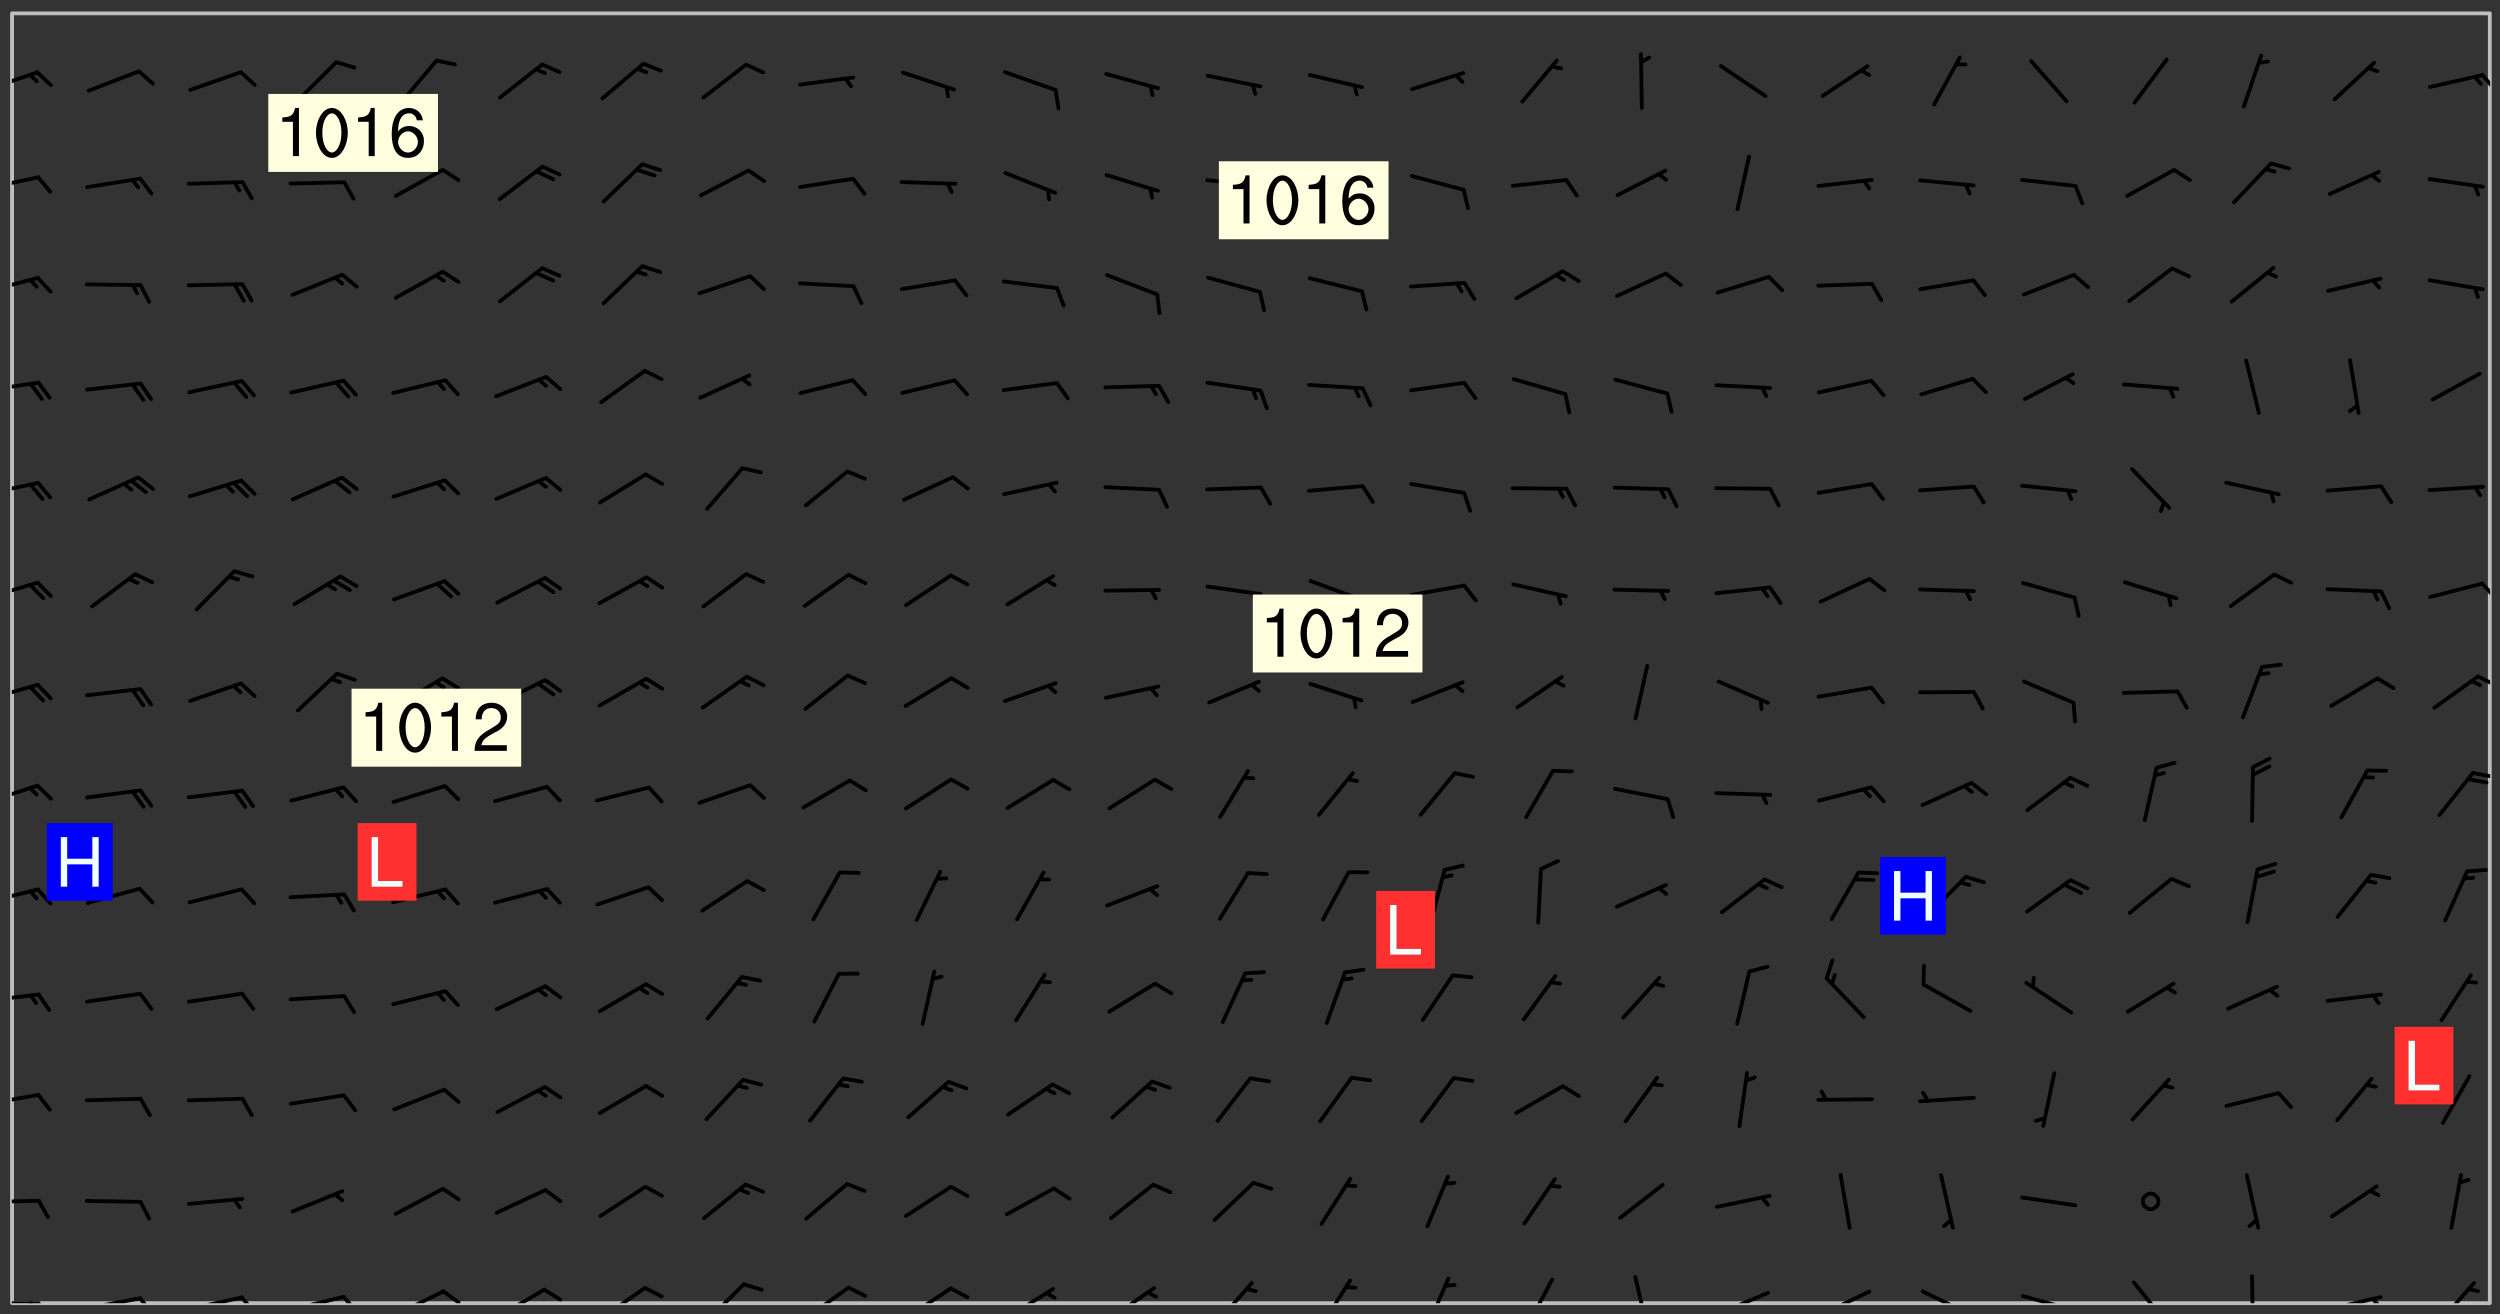 <svg xmlns="http://www.w3.org/2000/svg" role="img" xmlns:xlink="http://www.w3.org/1999/xlink" viewBox="142.45 309.95 326.84 171.84"><rect x="142.45" y="309.95" width="326.84" height="171.84" fill="#333333" stroke="none"/><defs><clipPath id="clip2"><path d="M 144 311.672 L 468 311.672 L 468 480.328 L 144 480.328 Z M 144 311.672"/></clipPath><clipPath id="clip3"><path d="M 144 480 L 148 480 L 148 480.328 L 144 480.328 Z M 144 480"/></clipPath><clipPath id="clip4"><path d="M 146 480 L 148 480 L 148 480.328 L 146 480.328 Z M 146 480"/></clipPath><clipPath id="clip5"><path d="M 153 479 L 162 479 L 162 480.328 L 153 480.328 Z M 153 479"/></clipPath><clipPath id="clip6"><path d="M 160 479 L 163 479 L 163 480.328 L 160 480.328 Z M 160 479"/></clipPath><clipPath id="clip7"><path d="M 166 479 L 175 479 L 175 480.328 L 166 480.328 Z M 166 479"/></clipPath><clipPath id="clip8"><path d="M 173 479 L 176 479 L 176 480.328 L 173 480.328 Z M 173 479"/></clipPath><clipPath id="clip9"><path d="M 180 479 L 188 479 L 188 480.328 L 180 480.328 Z M 180 479"/></clipPath><clipPath id="clip10"><path d="M 187 479 L 190 479 L 190 480.328 L 187 480.328 Z M 187 479"/></clipPath><clipPath id="clip11"><path d="M 193 478 L 201 478 L 201 480.328 L 193 480.328 Z M 193 478"/></clipPath><clipPath id="clip12"><path d="M 200 478 L 203 478 L 203 480.328 L 200 480.328 Z M 200 478"/></clipPath><clipPath id="clip13"><path d="M 207 478 L 214 478 L 214 480.328 L 207 480.328 Z M 207 478"/></clipPath><clipPath id="clip14"><path d="M 213 478 L 216 478 L 216 480.328 L 213 480.328 Z M 213 478"/></clipPath><clipPath id="clip15"><path d="M 220 478 L 228 478 L 228 480.328 L 220 480.328 Z M 220 478"/></clipPath><clipPath id="clip16"><path d="M 234 477 L 240 477 L 240 480.328 L 234 480.328 Z M 234 477"/></clipPath><clipPath id="clip17"><path d="M 247 478 L 254 478 L 254 480.328 L 247 480.328 Z M 247 478"/></clipPath><clipPath id="clip18"><path d="M 260 478 L 268 478 L 268 480.328 L 260 480.328 Z M 260 478"/></clipPath><clipPath id="clip19"><path d="M 273 478 L 281 478 L 281 480.328 L 273 480.328 Z M 273 478"/></clipPath><clipPath id="clip20"><path d="M 287 478 L 294 478 L 294 480.328 L 287 480.328 Z M 287 478"/></clipPath><clipPath id="clip21"><path d="M 301 477 L 307 477 L 307 480.328 L 301 480.328 Z M 301 477"/></clipPath><clipPath id="clip22"><path d="M 314 477 L 320 477 L 320 480.328 L 314 480.328 Z M 314 477"/></clipPath><clipPath id="clip23"><path d="M 328 476 L 333 476 L 333 480.328 L 328 480.328 Z M 328 476"/></clipPath><clipPath id="clip24"><path d="M 341 476 L 346 476 L 346 480.328 L 341 480.328 Z M 341 476"/></clipPath><clipPath id="clip25"><path d="M 355 476 L 359 476 L 359 480.328 L 355 480.328 Z M 355 476"/></clipPath><clipPath id="clip26"><path d="M 366 478 L 374 478 L 374 480.328 L 366 480.328 Z M 366 478"/></clipPath><clipPath id="clip27"><path d="M 380 478 L 388 478 L 388 480.328 L 380 480.328 Z M 380 478"/></clipPath><clipPath id="clip28"><path d="M 393 478 L 401 478 L 401 480.328 L 393 480.328 Z M 393 478"/></clipPath><clipPath id="clip29"><path d="M 406 479 L 414 479 L 414 480.328 L 406 480.328 Z M 406 479"/></clipPath><clipPath id="clip30"><path d="M 412 480 L 414 480 L 414 480.328 L 412 480.328 Z M 412 480"/></clipPath><clipPath id="clip31"><path d="M 421 477 L 427 477 L 427 480.328 L 421 480.328 Z M 421 477"/></clipPath><clipPath id="clip32"><path d="M 436 476 L 438 476 L 438 480.328 L 436 480.328 Z M 436 476"/></clipPath><clipPath id="clip33"><path d="M 446 479 L 454 479 L 454 480.328 L 446 480.328 Z M 446 479"/></clipPath><clipPath id="clip34"><path d="M 452 479 L 454 479 L 454 480.328 L 452 480.328 Z M 452 479"/></clipPath><clipPath id="clip35"><path d="M 460 477 L 467 477 L 467 480.328 L 460 480.328 Z M 460 477"/></clipPath><clipPath id="clip36"><path d="M 144 466 L 148 466 L 148 468 L 144 468 Z M 144 466"/></clipPath><clipPath id="clip37"><path d="M 144 452 L 148 452 L 148 455 L 144 455 Z M 144 452"/></clipPath><clipPath id="clip38"><path d="M 144 439 L 148 439 L 148 442 L 144 442 Z M 144 439"/></clipPath><clipPath id="clip39"><path d="M 144 425 L 148 425 L 148 429 L 144 429 Z M 144 425"/></clipPath><clipPath id="clip40"><path d="M 144 412 L 148 412 L 148 416 L 144 416 Z M 144 412"/></clipPath><clipPath id="clip41"><path d="M 465 410 L 468 410 L 468 412 L 465 412 Z M 465 410"/></clipPath><clipPath id="clip42"><path d="M 144 399 L 148 399 L 148 402 L 144 402 Z M 144 399"/></clipPath><clipPath id="clip43"><path d="M 466 398 L 468 398 L 468 400 L 466 400 Z M 466 398"/></clipPath><clipPath id="clip44"><path d="M 144 385 L 148 385 L 148 389 L 144 389 Z M 144 385"/></clipPath><clipPath id="clip45"><path d="M 466 385 L 468 385 L 468 389 L 466 389 Z M 466 385"/></clipPath><clipPath id="clip46"><path d="M 144 372 L 148 372 L 148 375 L 144 375 Z M 144 372"/></clipPath><clipPath id="clip47"><path d="M 144 359 L 148 359 L 148 362 L 144 362 Z M 144 359"/></clipPath><clipPath id="clip48"><path d="M 144 346 L 148 346 L 148 349 L 144 349 Z M 144 346"/></clipPath><clipPath id="clip49"><path d="M 144 332 L 148 332 L 148 335 L 144 335 Z M 144 332"/></clipPath><clipPath id="clip50"><path d="M 144 319 L 148 319 L 148 322 L 144 322 Z M 144 319"/></clipPath><clipPath id="clip51"><path d="M 466 319 L 468 319 L 468 322 L 466 322 Z M 466 319"/></clipPath><g id="surface84" clip-path="url(#clip1)"><path fill="#fff" fill-opacity="0" fill-rule="evenodd" d="M 0 0 L 1000 0 L 1000 1000 L 0 1000 Z M 0 0"/><path fill="#d3d3d3" fill-opacity="0" fill-rule="evenodd" d="M162.152 355.867L161.918 356.16 161.977 356.395 162.094 356.566 162.27 356.801 162.562 357.148 162.676 357.207 162.793 357.035 162.852 356.801 163.027 356.625 163.492 356.449 164.191 356.449 164.426 356.742 164.715 357.559 164.773 357.734 164.949 357.965 165.301 358.199 166 358.898 166.172 359.074 166.406 359.422 166.641 359.832 166.93 360.414 167.34 360.879 167.57 361.113 167.805 361.289 167.922 361.52 168.098 361.812 168.27 362.977 168.27 363.211 168.328 363.5 168.387 363.617 168.504 363.734 168.852 364.145 168.969 364.316 169.145 364.492 169.32 364.727 169.438 364.898 169.609 365.25 169.668 365.484 169.902 365.891 170.137 365.832 169.961 366.008 169.902 366.938 169.32 366.938 169.086 366.824 168.738 366.938 168.621 367.055 168.562 367.348 168.504 367.523 168.387 367.695 167.922 367.988 167.863 368.223 167.805 368.336 167.805 368.98 167.863 369.152 167.863 369.562 167.922 369.621 167.922 370.027 167.98 370.434 168.098 370.609 168.156 370.668 168.387 371.309 168.328 371.602 168.328 372.301 168.27 372.883 168.27 373.117 168.211 373.348 168.156 373.699 168.156 375.621 168.211 375.738 168.637 375.738 168.27 375.855 168.246 376.207 169.137 377.375 170.879 377.914 172.219 378.273 172.219 378.812 172.309 379.621 172.844 380.336 174.363 380.605 175.254 380.52 175.344 381.684 175.879 381.863 177.039 381.684 179.094 380.699 180.254 380.336 182.133 380.16 183.828 379.98 183.648 380.699 182.133 380.785 180.883 380.875 180.078 381.145 179.004 381.953 179.273 382.672 179.809 383.57 179.629 384.195 179.363 385.004 179.629 386.082 180.254 386.98 181.059 387.16 182.309 386.98 182.043 387.703 182.141 388.207 182.195 388.5 182.195 388.672 182.254 388.965 182.254 389.371 182.43 389.488 182.781 389.605 183.188 389.605 183.48 389.43 183.594 389.312 183.652 389.195 183.77 388.965 183.828 388.789 184.18 388.324 184.41 388.148 184.586 388.09 184.762 388.148 184.82 388.324 184.938 389.312 184.992 389.781 185.051 389.953 185.168 390.188 185.344 390.246 186.16 390.305 186.449 390.305 186.566 390.539 186.625 390.945 186.684 391.297 186.684 392.402 186.801 392.695 186.918 393.043 187.207 393.742 187.383 394.094 187.965 394.848 188.316 395.023 188.488 395.082 188.957 395.316 189.598 395.781 189.945 396.016 190.238 396.191 190.531 396.246 190.762 396.309 191.578 396.656 191.871 396.832 191.984 397.004 192.336 397.355 192.453 397.531 192.977 398.172 192.977 398.461 193.035 398.812 193.035 399.16 193.094 399.512 193.152 399.801 193.27 399.859 193.441 399.918 193.617 399.918 194.199 400.152 194.375 400.27 194.551 400.559 194.727 400.793 194.84 401.027 195.133 401.258 195.25 401.375 195.25 401.785 195.309 401.84 195.598 402.074 195.832 402.191 195.891 402.309 196.008 402.48 196.066 402.598 196.297 402.832 196.355 403.008 196.59 403.066 196.707 403.125 196.59 403.238 196.531 403.355 196.531 403.473 196.414 403.766 196.297 404.055 196.297 404.637 196.473 404.754 196.59 404.812 196.648 404.93 196.766 405.047 196.879 405.105 197.055 405.453 197.113 405.805 197.172 406.211 197.172 406.387 197.113 406.562 196.996 407.262 196.996 407.434 197.113 407.609 197.406 407.902 197.812 407.902 197.988 408.02 198.105 408.191 198.223 408.484 198.223 408.719 197.695 408.719 197.465 408.484 197.23 408.484 197.055 408.543 196.996 409.242 197.055 409.59 197.172 409.766 197.348 410.176 197.465 410.406 197.754 410.875 197.93 410.93 198.453 410.93 198.688 410.988 199.445 411.629 199.504 411.922 199.504 412.156 199.562 412.215 199.793 412.562 199.793 412.914 199.676 413.086 199.676 413.379 199.969 413.668 200.262 413.844 200.434 413.902 200.727 414.078 201.02 414.195 201.602 414.602 201.891 414.836 202.184 415.012 202.402 415.172 202.418 415.184 202.648 415.359 203.289 415.883 203.465 416.117 203.582 416.293 203.758 416.469 203.871 416.641 203.871 417.281 203.988 417.457 204.457 417.574 205.039 417.691 205.273 417.75 205.504 417.863 205.797 417.98 205.91 418.039 206.496 418.391 206.785 418.562 206.961 418.625 207.137 418.68 207.312 418.738 208.012 419.09 208.301 419.266 208.535 419.32 208.824 419.496 209.059 419.613 209.699 420.02 209.992 420.137 210.164 420.195 210.398 420.254 210.809 420.312 211.039 420.371 211.273 420.488 211.332 420.66 210.922 420.836 211.391 420.895 211.449 421.188 211.562 421.422 211.738 421.477 211.973 421.535 212.148 421.594 212.555 421.711 213.195 421.945 213.312 422.117 213.371 422.352 213.371 422.527 213.312 422.645 213.254 423.051 213.488 423.285 213.605 423.344 213.953 423.461 214.594 423.691 214.77 423.809 215.059 423.926 215.234 424.102 215.469 424.566 216.051 425.672 216.227 425.848 216.574 426.023 216.75 426.141 217.102 426.258 218.148 426.781 218.383 426.84 218.848 426.953 219.141 427.012 219.605 427.188 220.363 427.77 220.598 428.004 220.945 428.469 221.121 428.645 221.41 428.879 222.227 429.578 222.52 429.754 222.809 430.043 223.102 430.219 223.395 430.508 224.09 431.148 224.266 431.324 224.559 431.559 224.848 431.793 225.316 432.082 225.957 432.664 226.305 432.898 226.539 433.191 226.887 433.539 227.238 434.004 228.172 434.996 228.52 435.402 228.637 435.578 228.871 435.637 228.984 435.754 229.629 435.93 229.859 436.043 230.094 436.102 230.387 436.277 230.617 436.395 231.551 437.094 231.957 437.5 232.191 437.676 232.598 437.852 232.832 437.969 233.648 438.316 233.996 438.551 234.23 438.668 234.523 438.957 234.754 439.074 235.512 439.426 235.863 439.598 236.094 439.656 236.387 439.773 236.621 439.832 237.492 440.008 238.309 440.008 238.777 440.238 238.949 440.297 239.824 440.996 240.289 441.113 240.582 441.172 240.758 441.23 240.988 441.289 241.457 441.348 241.805 441.406 242.156 441.465 242.562 441.523 242.855 441.523 243.027 441.582 243.027 441.812 243.203 441.988 243.496 441.988 243.844 442.047 244.195 442.105 244.895 442.223 245.535 442.223 246 441.988 246.293 441.812 246.465 441.695 246.875 441.523 247.164 441.348 248.098 440.883 248.566 440.59 249.09 440.297 249.555 440.125 250.02 439.949 251.07 439.484 251.359 439.367 251.77 439.25 252.059 439.133 252.586 438.957 254.102 438.258 254.684 437.91 254.973 437.852 255.266 437.793 255.613 437.676 256.488 437.445 256.84 437.328 256.953 437.328 257.188 437.27 258.062 437.035 258.297 436.977 259.109 436.977 259.461 436.918 260.277 436.801 260.449 436.742 260.801 436.688 261.094 436.629 261.324 436.57 262.141 436.395 262.316 436.336 262.664 436.336 262.898 436.277 263.363 436.16 264.121 435.988 264.355 435.93 264.703 435.93 265.113 435.812 265.402 435.754 266.688 435.695 266.977 435.695 267.387 435.637 267.617 435.578 267.793 435.578 268.668 435.461 269.074 435.461 269.484 435.344 269.832 435.344 270.184 435.23 271.055 435.172 272.805 435.172 273.852 435.461 274.262 435.578 274.551 435.695 274.902 435.812 275.191 435.93 276.242 436.102 276.531 436.16 276.824 436.16 277.117 436.219 277.289 436.277 277.699 436.336 277.871 436.395 277.988 436.453 278.105 436.453 278.223 436.512 278.574 436.57 278.688 436.57 279.098 436.637 281.02 437.031 282.945 437.426 284.465 437.875 286.16 438.594 288.305 439.398 289.91 438.68 291.34 437.875 292.5 436.797 293.75 436.348 296.785 435.629 298.66 435.27 300.805 433.922 303.039 432.668 305.539 431.41 307.234 430.961 309.02 430.781 310.18 430.512 310.805 431.051 312.145 430.781 312.859 429.793 313.844 428.449 314.289 428.27 315.094 427.91 316.969 427.371 318.754 426.922 320.004 426.652 321.164 426.562 322.863 426.473 324.824 426.203 326.074 426.113 326.613 426.113 327.238 426.023 328.129 426.023 330.273 425.844 332.684 425.664 335.273 425.574 336.969 425.754 338.578 425.844 340.008 426.203 341.168 426.922 343.043 427.91 344.203 429.438 344.469 430.152 345.098 430.242 345.453 431.141 345.988 431.68 346.523 433.207 347.598 433.566 348.133 433.566 347.328 434.102 347.418 435.809 348.133 438.504 349.023 439.309 349.918 440.297 350.633 441.555 352.418 442.094 353.938 441.914 354.293 443.258 355.902 442.453 356.883 441.914 357.152 442.184 357.469 441.969 357.688 441.824 358.488 442.273 358.938 441.914 359.293 441.914 359.828 441.645 360.367 440.926 360.902 440.656 361.527 439.668 362.688 440.117 363.527 440.488 364.922 441.105 366.617 440.926 368.223 440.926 370.008 441.016 370.188 439.309 370.723 437.965 371.527 438.234 372.02 439.082 372.422 439.488 372.332 440.027 372.332 440.387 373.047 440.836 373.758 440.566 375.188 440.566 375.547 441.555 375.992 442.812 376.707 444.156 377.957 444.785 379.652 445.414 380.367 445.234 380.547 444.695 381.527 444.605 381.977 444.965 382.062 446.223 381.797 446.852 381.262 447.031 381.262 447.57 381.977 448.555 382.242 449.094 383.227 450.082 384.027 451.16 383.762 451.52 383.672 452.418 383.047 454.75 382.691 456.816 382.602 458.609 382.422 459.328 382.332 459.867 382.332 461.305 381.352 463.188 380.992 464.895 380.457 465.793 379.652 466.961 379.387 467.5 381.441 468.754 381.527 469.113 381.172 469.652 381.082 469.473 381.082 470.281 381.172 471.719 380.727 472.434 379.652 472.527 379.387 473.242 379.922 474.141 380.727 474.859 381.887 475.668 383.227 475.938 383.672 476.297 383.316 476.746 381.527 476.656 380.277 476.207 379.562 475.488 378.938 475.398 378.762 478.988 378.574 480.297 467.934 480.297 467.934 311.703 412.664 311.703 412.664 360.785 413.426 360.91 416.715 361.453 418.738 364.289 418.738 367.043 421.09 367.375 423.438 367.707 427.488 367.707 426.109 371.867 424.086 372.574 422.062 373.277 421.52 373.621 418.926 375.238 418.738 375.355 416.715 373.277 415.984 370.535 413.312 368.457 411.938 364.957 411.871 364.875 409.914 362.203 412.664 360.785 412.664 311.703 294.422 311.703 294.422 403.117 294.539 403.148 294.672 403.16 294.746 403.234 294.852 403.281 294.941 403.34 295.027 403.398 295.117 403.457 295.414 403.754 295.473 403.844 295.504 403.961 295.531 404.078 295.547 404.215 295.516 404.332 295.457 404.422 295.398 404.508 295.355 404.613 295.309 404.715 295.281 404.836 295.281 404.98 295.457 405.25 295.605 405.398 295.68 405.484 295.754 405.559 295.797 405.664 295.859 405.754 295.918 405.84 295.961 405.945 296.02 406.035 296.066 406.137 296.109 406.242 296.168 406.328 296.285 406.508 296.359 406.582 296.422 406.668 296.48 406.758 296.523 406.863 296.582 406.953 296.641 407.039 296.703 407.129 296.762 407.219 296.805 407.32 296.922 407.5 296.996 407.574 297.055 407.66 297.129 407.734 297.219 407.793 297.324 407.84 297.473 407.84 297.605 407.824 297.738 407.84 297.84 407.793 297.914 407.719 297.961 407.617 297.945 407.484 297.945 407.336 297.898 407.23 297.871 407.113 297.824 407.012 297.797 406.891 297.754 406.789 297.691 406.699 297.648 406.598 297.605 406.492 297.574 406.375 297.559 406.242 297.547 406.105 297.633 406.047 297.691 405.961 297.812 405.93 297.855 406.035 297.871 406.168 297.871 406.285 297.93 406.387 297.988 406.477 298.078 406.535 298.227 406.684 298.285 406.773 298.328 406.879 298.316 406.98 298.402 407.039 298.508 407.086 298.594 407.145 298.684 407.203 298.758 407.277 298.641 407.305 298.535 407.352 298.449 407.41 298.375 407.484 298.316 407.574 298.254 407.66 298.227 407.781 298.18 407.883 298.137 407.988 298.105 408.105 298.094 408.238 298.078 408.371 298.078 408.52 298.105 408.637 298.152 408.742 298.195 408.844 298.254 408.934 298.328 409.008 298.418 409.066 298.492 409.141 298.582 409.199 298.641 409.289 298.684 409.395 298.73 409.496 298.848 409.527 298.98 409.543 299.129 409.543 299.246 409.512 299.352 409.555 299.395 409.66 299.441 409.762 299.469 409.883 299.5 410 299.527 410.117 299.559 410.238 299.586 410.355 299.691 410.398 299.793 410.445 299.926 410.43 300.074 410.578 300.137 410.664 300.211 410.738 300.281 410.812 300.371 410.875 300.477 410.918 300.578 410.961 300.695 410.992 300.832 411.008 300.949 410.977 301.023 410.902 301.051 410.785 301.039 410.652 301.008 410.531 300.98 410.414 301.023 410.309 301.141 410.309 301.23 410.371 301.348 410.398 301.496 410.398 301.629 410.414 301.777 410.414 301.91 410.43 302.043 410.414 302.191 410.414 302.324 410.398 302.457 410.387 302.594 410.398 302.711 410.371 302.844 410.355 303.035 410.297 302.977 410.473 302.961 410.605 302.934 410.727 302.918 410.859 302.859 410.945 302.727 410.961 302.621 411.008 302.516 411.051 302.398 411.082 302.281 411.109 302.016 411.141 301.867 411.141 301.734 411.156 301.66 411.23 301.719 411.316 301.867 411.465 301.984 411.645 302.059 411.715 302.148 411.777 302.238 411.836 302.324 411.895 302.414 411.953 302.516 411.996 302.621 412.059 302.727 412.102 302.812 412.16 302.918 412.207 303.02 412.25 303.199 412.367 303.258 412.457 303.215 412.559 303.168 412.664 303.184 412.797 303.406 413.02 303.465 413.109 303.508 413.211 303.539 413.332 303.582 413.434 303.598 413.566 303.629 413.684 303.641 413.82 303.672 413.938 303.82 414.086 303.922 414.129 304.027 414.172 304.145 414.203 304.277 414.219 304.414 414.234 304.531 414.234 304.648 414.203 304.738 414.145 304.781 414.039 304.828 413.938 304.871 413.832 304.902 413.715 304.914 413.582 304.914 413.434 304.902 413.301 304.887 413.168 304.855 413.051 304.812 412.945 304.766 412.84 304.723 412.738 304.68 412.633 304.664 412.5 304.68 412.367 304.707 412.25 304.738 412.133 304.766 412.012 304.812 411.91 304.902 411.852 304.988 411.789 305.062 411.715 305.152 411.656 305.375 411.434 305.434 411.348 305.508 411.273 305.625 411.094 305.684 411.008 305.684 410.859 305.609 410.785 305.508 410.738 305.402 410.695 305.301 410.652 305.242 410.562 305.195 410.457 305.168 410.34 305.258 410.281 305.375 410.25 305.477 410.207 305.656 410.09 305.805 409.941 305.816 409.809 305.805 409.703 305.715 409.645 305.582 409.66 305.434 409.66 305.301 409.676 305.168 409.66 305.047 409.629 304.961 409.57 304.887 409.496 304.828 409.406 304.766 409.32 304.648 409.141 304.59 409.055 304.621 408.934 304.707 408.875 304.828 408.844 304.887 408.758 304.887 408.637 304.855 408.52 304.797 408.43 304.738 408.344 304.691 408.238 304.664 408.121 304.648 407.988 304.707 407.898 304.781 407.824 304.871 407.766 304.988 407.586 305.062 407.512 305.121 407.426 305.27 407.277 305.391 407.246 305.523 407.23 305.656 407.246 305.73 407.32 305.773 407.426 305.789 407.559 305.758 407.676 305.641 407.707 305.508 407.719 305.359 407.867 305.316 407.973 305.27 408.074 305.242 408.195 305.211 408.312 305.211 408.461 305.242 408.578 305.285 408.684 305.344 408.773 305.418 408.844 305.492 408.918 305.609 408.949 305.73 408.977 305.848 408.949 305.98 408.934 306.098 408.934 306.188 408.992 306.262 409.066 306.309 409.172 306.367 409.258 306.469 409.305 306.602 409.32 306.707 409.363 306.793 409.422 306.781 409.527 306.707 409.602 306.527 409.719 306.469 409.809 306.379 409.867 306.309 409.941 306.234 410.016 306.172 410.105 306.145 410.223 306.129 410.355 306.145 410.488 306.129 410.621 306.129 410.77 306.145 410.902 306.172 411.02 306.203 411.141 306.277 411.215 306.367 411.273 306.453 411.332 306.543 411.391 306.66 411.422 306.66 411.508 306.559 411.555 306.469 411.613 306.203 411.645 306.086 411.672 305.938 411.672 305.832 411.715 305.73 411.762 305.672 411.852 305.609 412.086 305.598 412.219 305.566 412.34 305.551 412.473 305.551 412.766 305.539 412.898 305.551 413.035 305.566 413.168 305.699 413.184 305.832 413.195 305.953 413.227 306.039 413.285 306.113 413.359 306.16 413.465 306.203 413.566 306.219 413.699 306.219 414.145 306.203 414.277 306.203 414.723 306.234 414.988 306.262 415.105 306.277 415.238 306.309 415.355 306.395 415.566 306.426 415.832 306.426 415.98 306.395 416.098 306.367 416.215 306.336 416.336 306.309 416.453 306.277 416.57 306.246 416.691 306.234 416.824 306.219 416.957 306.309 417.016 306.426 416.984 306.527 417 306.574 417.105 306.543 417.371 306.543 417.812 306.5 417.918 306.453 418.023 306.41 418.125 306.367 418.23 306.309 418.316 306.277 418.438 306.234 418.555 306.203 418.672 306.188 418.805 306.203 418.938 306.262 419.027 306.367 419.074 306.453 419.133 306.512 419.219 306.5 419.355 306.469 419.473 306.426 419.574 306.426 420.02 306.41 420.152 306.41 420.301 306.379 420.418 306.336 420.523 306.309 420.641 306.262 420.746 306.219 420.848 306.188 420.969 306.16 421.086 306.129 421.219 306.098 421.336 306.07 421.453 306.027 421.559 305.996 421.676 305.965 421.797 305.953 421.93 305.938 422.062 305.938 422.359 305.965 422.477 305.965 422.625 306.012 423.023 306.039 423.141 306.098 423.23 306.219 423.262 306.367 423.262 306.5 423.246 306.559 423.336 306.559 423.453 306.5 423.543 306.41 423.602 306.309 423.645 306.203 423.691 306.113 423.75 306.027 423.809 305.891 423.824 305.773 423.793 305.641 423.777 305.539 423.824 305.477 423.91 305.465 424.047 305.449 424.18 305.418 424.297 305.391 424.414 305.375 424.547 305.344 424.668 305.344 424.965 305.359 425.098 305.391 425.215 305.391 425.363 305.402 425.496 305.402 425.645 305.375 425.762 305.328 425.863 305.301 425.984 305.27 426.102 305.211 426.191 305.137 426.266 305.035 426.309 304.93 426.355 304.812 426.383 304.691 426.414 304.59 426.367 304.648 426.281 304.754 426.234 304.781 426.117 304.812 426 304.84 425.879 304.871 425.762 304.871 425.613 304.887 425.48 304.855 425.363 304.812 425.258 304.707 425.273 304.633 425.348 304.531 425.391 304.441 425.453 304.367 425.527 304.324 425.629 304.309 425.762 304.277 425.879 304.25 426 304.219 426.117 304.191 426.234 304.16 426.355 304.133 426.473 304.102 426.59 304.059 426.695 303.969 426.754 303.879 426.754 303.762 426.723 303.73 426.637 303.746 426.5 303.715 426.383 303.715 426.234 303.703 426.102 303.703 425.953 303.641 425.719 303.613 425.598 303.57 425.496 303.523 425.391 303.465 425.305 303.406 425.215 303.363 425.109 303.301 425.023 303.152 424.875 303.082 424.801 302.977 424.754 302.871 424.711 302.77 424.668 302.473 424.371 302.383 424.297 302.297 424.238 302.191 424.195 302.102 424.133 302.016 424.074 301.91 424.031 301.82 423.973 301.734 423.91 301.66 423.84 301.555 423.793 301.469 423.734 301.363 423.691 301.273 423.629 301.172 423.586 301.066 423.543 300.98 423.484 300.875 423.438 300.77 423.395 300.668 423.348 300.578 423.289 300.477 423.246 300.371 423.203 300.281 423.141 300.164 423.113 300.031 423.098 299.898 423.113 299.75 423.113 299.617 423.129 299.5 423.098 299.41 423.039 299.336 422.965 299.246 422.906 299.145 422.859 298.996 422.859 298.875 422.832 298.773 422.789 298.699 422.715 298.582 422.535 298.492 422.477 298.391 422.434 298.301 422.371 298.195 422.328 298.105 422.27 298.02 422.211 297.914 422.164 297.855 422.078 297.797 421.988 297.754 421.883 297.707 421.781 297.633 421.707 297.547 421.648 297.473 421.574 297.383 421.516 297.16 421.293 297.117 421.188 297.086 420.922 297.191 420.879 297.336 420.879 297.441 420.922 297.516 420.996 297.605 421.055 297.691 421.113 297.797 421.16 297.887 421.219 298.035 421.367 298.105 421.441 298.254 421.59 298.316 421.676 298.391 421.75 298.477 421.809 298.551 421.883 298.641 421.945 298.73 422.004 298.816 422.062 299.086 422.238 299.188 422.285 299.293 422.328 299.395 422.371 299.441 422.297 299.5 422.211 299.574 422.137 299.645 422.062 299.75 422.105 299.824 422.18 299.883 422.27 299.926 422.371 299.973 422.477 300.016 422.582 300.137 422.609 300.254 422.582 300.328 422.492 300.371 422.387 300.43 422.297 300.504 422.223 300.609 422.18 300.727 422.152 300.859 422.164 300.949 422.223 301.098 422.371 301.156 422.461 301.199 422.566 301.246 422.668 301.289 422.773 301.332 422.875 301.438 422.922 301.543 422.965 301.676 422.98 301.762 422.922 301.82 422.832 301.895 422.758 302 422.715 302.117 422.742 302.223 422.789 302.324 422.832 302.43 422.875 302.531 422.922 302.711 423.039 302.711 423.156 302.695 423.289 302.711 423.422 302.727 423.559 302.785 423.645 302.887 423.691 303.008 423.719 303.125 423.75 303.273 423.75 303.391 423.719 303.449 423.629 303.629 423.512 303.688 423.422 303.762 423.348 303.82 423.262 303.938 423.082 304.117 422.965 304.234 422.996 304.324 423.055 304.367 423.129 304.352 423.262 304.352 423.379 304.441 423.438 304.59 423.438 304.723 423.422 304.855 423.41 305.121 423.379 305.227 423.336 305.344 423.305 305.465 423.277 305.539 423.203 305.609 423.129 305.672 423.039 305.656 422.934 305.609 422.832 305.508 422.789 305.402 422.773 305.285 422.801 305.02 422.832 304.871 422.832 304.797 422.758 304.707 422.699 304.59 422.668 304.473 422.641 304.34 422.625 304.191 422.625 304.059 422.641 303.762 422.641 303.656 422.594 303.508 422.445 303.465 422.344 303.406 422.254 303.629 422.031 303.715 421.973 303.82 421.93 303.938 421.898 304.07 421.883 304.203 421.898 304.34 421.914 304.441 421.957 304.574 421.945 304.664 421.883 304.766 421.84 304.828 421.75 304.781 421.648 304.691 421.59 304.574 421.559 304.473 421.516 304.414 421.426 304.352 421.336 304.352 421.219 304.367 421.086 304.473 421.039 304.547 420.969 304.547 420.848 304.457 420.789 304.426 420.672 304.516 420.613 304.59 420.539 304.633 420.434 304.691 420.344 304.738 420.242 304.754 420.109 304.754 419.961 304.707 419.855 304.664 419.754 304.574 419.695 304.441 419.68 304.34 419.637 304.203 419.621 304.086 419.59 303.641 419.59 303.508 419.574 303.375 419.562 303.242 419.547 303.125 419.516 302.977 419.516 302.844 419.5 302.711 419.488 302.445 419.457 302.324 419.414 302.238 419.355 302.164 419.281 302.164 419.133 302.176 419 302.281 418.953 302.383 418.91 302.516 418.895 302.668 418.895 302.801 418.879 303.094 418.879 303.215 418.91 303.316 418.953 303.406 419.012 303.641 419.074 303.762 419.027 303.852 418.969 303.953 418.926 304.086 418.91 304.191 418.953 304.293 419 304.426 419.012 304.547 418.984 304.691 418.984 304.812 418.953 304.93 418.926 305.035 418.879 305.109 418.805 305.195 418.746 305.344 418.598 305.402 418.512 305.449 418.406 305.477 418.289 305.492 418.184 305.391 418.141 305.301 418.082 305.184 418.051 305.078 418.008 304.988 417.945 304.914 417.859 304.84 417.785 304.738 417.742 304.633 417.695 304.531 417.652 304.473 417.562 304.426 417.461 304.34 417.25 304.277 417.164 304.219 417.074 304.145 417 304.059 416.941 303.789 416.941 303.672 416.973 303.582 417.031 303.48 417.074 303.348 417.09 303.242 417.074 303.215 416.957 303.152 416.867 303.035 416.836 302.934 416.793 302.785 416.645 302.754 416.527 302.738 416.422 302.812 416.348 302.992 416.23 303.109 416.203 303.227 416.172 303.363 416.188 303.465 416.23 303.57 416.273 303.672 416.32 303.777 416.363 303.895 416.395 304.027 416.41 304.145 416.438 304.277 416.453 304.383 416.438 304.473 416.379 304.398 416.305 304.293 416.262 304.219 416.188 304.145 416.098 303.996 415.949 303.91 415.891 303.82 415.832 303.746 415.758 303.656 415.699 303.555 415.652 303.434 415.625 303.332 415.578 303.227 415.535 303.109 415.504 303.008 415.461 302.887 415.43 302.738 415.43 302.621 415.461 302.516 415.504 302.43 415.566 302.25 415.684 302.164 415.742 302.074 415.801 301.969 415.848 301.883 415.906 301.777 415.949 301.676 415.992 301.57 416.039 301.496 416.113 301.438 416.203 301.379 416.289 301.332 416.395 301.273 416.48 301.199 416.555 301.066 416.543 300.949 416.512 300.832 416.512 300.758 416.586 300.668 416.645 300.594 416.719 300.504 416.777 300.418 416.836 300.312 416.883 300.211 416.926 300.074 416.941 299.973 416.898 299.824 416.75 299.719 416.703 299.633 416.703 299.527 416.75 299.426 416.793 299.305 416.824 299.188 416.793 299.113 416.719 299.113 416.602 299.145 416.48 299.219 416.41 299.277 416.32 299.352 416.246 299.469 416.215 299.574 416.172 299.867 416.172 300 416.156 300.137 416.141 300.238 416.098 300.328 416.039 300.43 415.992 300.52 415.934 300.652 415.922 300.742 415.98 300.875 415.992 300.965 415.934 301.051 415.875 301.156 415.832 301.246 415.773 301.332 415.711 301.422 415.652 301.57 415.504 301.629 415.418 301.688 415.328 301.793 415.285 301.926 415.27 302.043 415.297 302.164 415.328 302.223 415.27 302.281 415.18 302.312 414.914 302.34 414.797 302.445 414.809 302.578 414.824 302.68 414.781 302.77 414.723 302.828 414.633 302.902 414.559 302.961 414.469 303.008 414.367 303.02 414.234 303.008 414.102 302.961 413.996 302.812 413.848 302.754 413.758 302.695 413.672 302.652 413.566 302.652 413.121 302.668 412.988 302.668 412.84 302.68 412.707 302.621 412.648 302.531 412.707 302.43 412.664 302.25 412.547 302.164 412.488 302.102 412.398 302.043 412.309 301.969 412.234 301.883 412.176 301.762 412.207 301.66 412.219 301.555 412.266 301.469 412.324 301.363 412.367 301.215 412.516 301.125 412.574 301.039 412.633 300.949 412.695 300.844 412.738 300.711 412.754 300.711 412.633 300.816 412.59 300.934 412.559 301.008 412.488 301.051 412.383 301.051 412.234 301.023 412.117 300.875 411.969 300.742 411.953 300.594 411.953 300.477 411.984 300.371 412.027 300.27 412.07 300.18 412.133 300.062 412.16 299.988 412.086 300 411.953 299.957 411.852 299.914 411.746 299.824 411.688 299.707 411.715 299.586 411.746 299.469 411.777 299.367 411.82 299.246 411.852 299.145 411.895 299.039 411.938 298.949 411.996 298.848 412.012 298.848 411.895 298.863 411.762 298.805 411.672 298.73 411.715 298.582 411.863 298.523 411.953 298.449 412.027 298.402 412.133 298.359 412.234 298.285 412.309 298.227 412.398 298.152 412.473 298.094 412.559 298.02 412.633 297.93 412.695 297.855 412.766 297.781 412.84 297.68 412.855 297.547 412.871 297.441 412.828 297.441 412.707 297.59 412.559 297.633 412.457 297.691 412.367 297.738 412.266 297.781 412.16 297.84 412.07 297.871 411.953 297.914 411.852 297.945 411.73 297.973 411.613 298.02 411.508 298.062 411.406 298.105 411.301 298.18 411.23 298.27 411.168 298.359 411.109 298.461 411.066 298.758 411.066 299.023 411.035 299.129 410.992 299.055 410.918 298.938 410.887 298.832 410.844 298.742 410.785 298.641 410.738 298.551 410.68 298.449 410.637 298.344 410.594 298.254 410.531 298.168 410.473 298.062 410.43 297.961 410.387 297.84 410.355 297.723 410.324 297.621 410.281 297.5 410.25 297.398 410.207 297.309 410.148 297.266 410.043 297.25 409.91 297.352 409.867 297.484 409.852 297.621 409.867 297.754 409.852 297.855 409.809 297.914 409.719 297.93 409.613 297.84 409.555 297.766 409.48 297.664 409.438 297.574 409.379 297.426 409.23 297.383 409.125 297.367 408.992 297.367 408.699 297.309 408.609 297.219 408.551 297.145 408.477 297.102 408.371 297.07 408.254 297.012 408.164 296.938 408.09 296.82 408.062 296.746 407.988 296.656 407.93 296.566 407.867 296.48 407.809 296.406 407.734 296.348 407.648 296.301 407.543 296.215 407.484 296.066 407.336 295.871 407.277 295.738 407.293 295.637 407.336 295.562 407.41 295.516 407.512 295.473 407.617 295.414 407.707 295.355 407.793 295.059 408.09 294.969 408.148 294.883 408.148 294.82 408.062 294.777 407.957 294.809 407.84 294.867 407.75 294.895 407.633 294.883 407.5 294.793 407.438 294.688 407.484 294.57 407.512 294.453 407.543 294.184 407.719 294.082 407.766 293.965 407.793 293.859 407.84 293.77 407.898 293.668 407.941 293.609 407.855 293.562 407.75 293.578 407.617 293.625 407.512 293.695 407.438 293.77 407.367 293.828 407.277 293.828 407.129 293.785 407.023 293.547 407.023 293.445 407.07 293.414 407.188 293.387 407.305 293.355 407.426 293.281 407.469 293.148 407.484 293.074 407.438 293.031 407.336 292.988 407.23 292.941 407.129 292.898 407.023 292.777 407.055 292.676 407.098 292.543 407.113 292.426 407.145 292.32 407.188 292.23 407.246 292.129 407.293 292.008 407.32 291.875 407.336 291.773 407.293 291.715 407.203 291.668 407.098 291.625 406.996 291.582 406.891 291.582 406.773 291.641 406.684 291.727 406.625 291.906 406.508 292.008 406.461 292.113 406.418 292.219 406.359 292.32 406.316 292.41 406.254 292.512 406.211 292.617 406.152 292.719 406.105 292.809 406.047 292.914 406.004 293.016 405.961 293.105 405.898 293.207 405.855 293.344 405.84 293.461 405.871 293.562 405.914 293.684 405.945 293.785 405.988 293.891 406.035 293.992 406.078 294.098 406.121 294.199 406.168 294.305 406.211 294.406 406.254 294.512 406.301 294.598 406.359 294.703 406.402 294.82 406.434 294.926 406.477 295.027 406.523 295.117 406.582 295.223 406.625 295.324 406.668 295.43 406.715 295.547 406.742 295.648 406.789 295.77 406.816 295.918 406.816 296.004 406.758 296.02 406.656 296.078 406.566 296.051 406.449 295.977 406.375 295.859 406.195 295.785 406.121 295.695 406.047 295.516 405.93 295.43 405.871 295.324 405.828 295.223 405.781 294.953 405.605 294.895 405.516 294.82 405.441 294.762 405.352 294.719 405.25 294.688 405.133 294.672 404.996 294.672 404.434 294.66 404.301 294.645 404.168 294.613 404.051 294.598 403.918 294.586 403.785 294.555 403.664 294.332 403.441 294.273 403.355 294.258 403.25 294.289 403.133 294.422 403.117 294.422 311.703 172.992 311.703 172.992 313.156 172.934 313.391 172.582 314.441 172.41 314.965 172.293 315.312 172.117 315.723 172 315.895 171.766 316.188 171.535 316.246 171.184 316.246 171.066 316.305 170.836 316.711 170.836 317.004 170.953 317.18 171.184 317.41 171.301 317.645 171.941 318.402 172.234 318.867 172.41 319.102 172.641 319.453 172.875 319.801 173.516 320.617 173.691 321.082 173.863 321.492 173.98 322.188 174.156 322.656 174.273 324.055 174.332 324.52 174.332 325.395 174.449 326.441 174.449 331.223 174.391 331.688 174.039 332.969 173.863 333.492 173.75 333.902 173.398 334.832 172.934 336 172.699 336.582 172.582 336.758 172.41 337.105 172.234 337.512 171.883 338.328 171.824 338.621 171.711 338.914 171.594 339.203 171.535 339.379 171.418 340.254 171.359 340.66 171.301 340.777 171.242 340.953 171.184 341.125 170.953 341.652 170.836 341.824 170.836 342.059 170.719 342.293 170.66 342.465 170.484 343.051 170.484 343.34 170.426 343.516 170.426 343.809 170.367 343.922 170.309 344.449 170.309 344.621 170.254 344.855 170.254 347.477 170.078 348.293 169.961 348.469 169.785 348.703 169.668 348.875 169.555 349.109 168.969 350.043 168.738 350.332 168.445 350.797 168.27 351.031 167.98 351.383 167.629 352.082 167.516 352.312 167.34 352.723 167.164 352.953 166.758 353.48 165.941 354.18 165.648 354.352 165.359 354.586 165.184 354.703 165.008 354.879 164.484 355.285 163.957 355.461 163.785 355.637 163.551 355.691 162.91 355.867 162.152 355.867M174.363 386.891L173.289 387.34 173.648 388.234 174.898 387.52 175.344 386.98 174.363 386.891"/><path fill="#d3d3d3" fill-opacity="0" fill-rule="evenodd" d="M201.508 416.598L200.613 416.598 201.062 417.227 202.043 417.586 202.848 417.496 203.293 416.508 203.117 416.598 202.402 416.242 201.508 416.598M356.129 475.668L356.07 475.145 356.07 474.852 356.184 474.559 356.242 474.328 356.711 473.859 356.824 473.859 356.941 473.746 357.059 473.688 357.234 473.688 357.469 473.629 357.816 473.629 358.051 473.688 358.168 473.746 358.398 473.918 358.457 474.094 358.574 474.676 358.574 474.969 358.457 475.145 358.285 475.434 358.109 475.609 357.582 476.133 357.352 476.367 357.234 476.426 357.059 476.426 356.941 476.367 356.535 476.074 356.359 475.957 356.242 475.898 356.184 475.785 356.129 475.668M362.77 464.711L362.711 464.539 362.711 463.43 362.77 463.258 362.945 463.199 363.117 463.141 363.293 463.141 363.527 463.082 363.645 463.141 363.703 463.84 363.645 464.012 363.527 464.188 363.41 464.246 363.176 464.77 363.062 464.828 362.828 464.828 362.77 464.711M372.383 450.32L372.266 450.145 372.266 449.445 372.559 448.57 372.676 448.398 372.852 448.047 372.965 447.816 373.082 447.523 373.434 446.766 373.551 446.535 373.723 446.301 373.898 446.301 374.016 446.242 374.656 446.242 374.773 446.301 375.008 446.535 375.18 446.648 375.531 446.941 375.648 447.059 375.762 447.234 375.762 447.348 375.879 447.406 375.996 447.523 375.996 448.223 375.938 448.398 375.938 448.629 375.879 448.805 375.531 449.855 375.414 450.086 375.297 450.32 375.18 450.379 374.949 450.613 374.309 450.902 373.434 450.902 373.023 450.785 372.383 450.32"/><path fill="none" stroke="#bebebe" stroke-linecap="round" stroke-linejoin="round" stroke-miterlimit="10" stroke-width=".5" d="M 431.957 354.305 L 108.027 354.305 L 108.027 185.68 L 431.957 185.68 L 431.957 354.305" transform="matrix(1 0 0 -1 36 666)"/><g clip-path="url(#clip2)"><path fill="#fff" fill-opacity="0" fill-rule="evenodd" d="M 144 311.672 L 144 480.328 L 468 480.328 L 468 311.672 L 144 311.672"/></g><g clip-path="url(#clip3)"><path fill="none" stroke="#000" stroke-linecap="round" stroke-linejoin="round" stroke-miterlimit="10" stroke-width=".5" d="M 111.512 185.672 L 104.488 185.672" transform="matrix(1 0 0 -1 36 666)"/></g><g clip-path="url(#clip4)"><path fill="none" stroke="#000" stroke-linecap="round" stroke-linejoin="round" stroke-miterlimit="10" stroke-width=".5" d="M 110.492 185.672 L 111.066 184.59" transform="matrix(1 0 0 -1 36 666)"/></g><g clip-path="url(#clip5)"><path fill="none" stroke="#000" stroke-linecap="round" stroke-linejoin="round" stroke-miterlimit="10" stroke-width=".5" d="M 124.77 186.32 L 117.863 185.023" transform="matrix(1 0 0 -1 36 666)"/></g><g clip-path="url(#clip6)"><path fill="none" stroke="#000" stroke-linecap="round" stroke-linejoin="round" stroke-miterlimit="10" stroke-width=".5" d="M 124.77 186.32 L 126.301 184.406" transform="matrix(1 0 0 -1 36 666)"/></g><g clip-path="url(#clip7)"><path fill="none" stroke="#000" stroke-linecap="round" stroke-linejoin="round" stroke-miterlimit="10" stroke-width=".5" d="M 138.062 186.426 L 131.199 184.918" transform="matrix(1 0 0 -1 36 666)"/></g><g clip-path="url(#clip8)"><path fill="none" stroke="#000" stroke-linecap="round" stroke-linejoin="round" stroke-miterlimit="10" stroke-width=".5" d="M 138.062 186.426 L 139.652 184.555" transform="matrix(1 0 0 -1 36 666)"/></g><g clip-path="url(#clip9)"><path fill="none" stroke="#000" stroke-linecap="round" stroke-linejoin="round" stroke-miterlimit="10" stroke-width=".5" d="M 151.359 186.504 L 144.531 184.84" transform="matrix(1 0 0 -1 36 666)"/></g><g clip-path="url(#clip10)"><path fill="none" stroke="#000" stroke-linecap="round" stroke-linejoin="round" stroke-miterlimit="10" stroke-width=".5" d="M 151.359 186.504 L 152.992 184.672" transform="matrix(1 0 0 -1 36 666)"/></g><g clip-path="url(#clip11)"><path fill="none" stroke="#000" stroke-linecap="round" stroke-linejoin="round" stroke-miterlimit="10" stroke-width=".5" d="M 164.414 187.219 L 158.105 184.121" transform="matrix(1 0 0 -1 36 666)"/></g><g clip-path="url(#clip12)"><path fill="none" stroke="#000" stroke-linecap="round" stroke-linejoin="round" stroke-miterlimit="10" stroke-width=".5" d="M 164.414 187.219 L 166.402 185.785" transform="matrix(1 0 0 -1 36 666)"/></g><g clip-path="url(#clip13)"><path fill="none" stroke="#000" stroke-linecap="round" stroke-linejoin="round" stroke-miterlimit="10" stroke-width=".5" d="M 177.609 187.441 L 171.539 183.902" transform="matrix(1 0 0 -1 36 666)"/></g><g clip-path="url(#clip14)"><path fill="none" stroke="#000" stroke-linecap="round" stroke-linejoin="round" stroke-miterlimit="10" stroke-width=".5" d="M 177.609 187.441 L 179.695 186.148" transform="matrix(1 0 0 -1 36 666)"/></g><g clip-path="url(#clip15)"><path fill="none" stroke="#000" stroke-linecap="round" stroke-linejoin="round" stroke-miterlimit="10" stroke-width=".5" d="M 190.773 187.68 L 185.008 183.664" transform="matrix(1 0 0 -1 36 666)"/></g><path fill="none" stroke="#000" stroke-linecap="round" stroke-linejoin="round" stroke-miterlimit="10" stroke-width=".5" d="M 190.773 187.68 L 192.957 186.559" transform="matrix(1 0 0 -1 36 666)"/><g clip-path="url(#clip16)"><path fill="none" stroke="#000" stroke-linecap="round" stroke-linejoin="round" stroke-miterlimit="10" stroke-width=".5" d="M 203.695 188.152 L 198.715 183.191" transform="matrix(1 0 0 -1 36 666)"/></g><path fill="none" stroke="#000" stroke-linecap="round" stroke-linejoin="round" stroke-miterlimit="10" stroke-width=".5" d="M 203.695 188.152 L 206.039 187.43" transform="matrix(1 0 0 -1 36 666)"/><g clip-path="url(#clip17)"><path fill="none" stroke="#000" stroke-linecap="round" stroke-linejoin="round" stroke-miterlimit="10" stroke-width=".5" d="M 217.379 187.715 L 211.664 183.625" transform="matrix(1 0 0 -1 36 666)"/></g><path fill="none" stroke="#000" stroke-linecap="round" stroke-linejoin="round" stroke-miterlimit="10" stroke-width=".5" d="M 217.379 187.715 L 219.574 186.625" transform="matrix(1 0 0 -1 36 666)"/><g clip-path="url(#clip18)"><path fill="none" stroke="#000" stroke-linecap="round" stroke-linejoin="round" stroke-miterlimit="10" stroke-width=".5" d="M 230.762 187.613 L 224.906 183.73" transform="matrix(1 0 0 -1 36 666)"/></g><path fill="none" stroke="#000" stroke-linecap="round" stroke-linejoin="round" stroke-miterlimit="10" stroke-width=".5" d="M 230.762 187.613 L 232.922 186.445" transform="matrix(1 0 0 -1 36 666)"/><g clip-path="url(#clip19)"><path fill="none" stroke="#000" stroke-linecap="round" stroke-linejoin="round" stroke-miterlimit="10" stroke-width=".5" d="M 244.125 187.539 L 238.176 183.805" transform="matrix(1 0 0 -1 36 666)"/></g><path fill="none" stroke="#000" stroke-linecap="round" stroke-linejoin="round" stroke-miterlimit="10" stroke-width=".5" d="M 243.262 186.996 L 244.324 186.383" transform="matrix(1 0 0 -1 36 666)"/><g clip-path="url(#clip20)"><path fill="none" stroke="#000" stroke-linecap="round" stroke-linejoin="round" stroke-miterlimit="10" stroke-width=".5" d="M 257.355 187.668 L 251.574 183.672" transform="matrix(1 0 0 -1 36 666)"/></g><path fill="none" stroke="#000" stroke-linecap="round" stroke-linejoin="round" stroke-miterlimit="10" stroke-width=".5" d="M 256.516 187.086 L 257.605 186.523" transform="matrix(1 0 0 -1 36 666)"/><g clip-path="url(#clip21)"><path fill="none" stroke="#000" stroke-linecap="round" stroke-linejoin="round" stroke-miterlimit="10" stroke-width=".5" d="M 270.109 188.305 L 265.453 183.039" transform="matrix(1 0 0 -1 36 666)"/></g><path fill="none" stroke="#000" stroke-linecap="round" stroke-linejoin="round" stroke-miterlimit="10" stroke-width=".5" d="M 269.43 187.539 L 270.625 187.25" transform="matrix(1 0 0 -1 36 666)"/><g clip-path="url(#clip22)"><path fill="none" stroke="#000" stroke-linecap="round" stroke-linejoin="round" stroke-miterlimit="10" stroke-width=".5" d="M 282.961 188.648 L 279.23 182.691" transform="matrix(1 0 0 -1 36 666)"/></g><path fill="none" stroke="#000" stroke-linecap="round" stroke-linejoin="round" stroke-miterlimit="10" stroke-width=".5" d="M 282.418 187.781 L 283.641 187.695" transform="matrix(1 0 0 -1 36 666)"/><g clip-path="url(#clip23)"><path fill="none" stroke="#000" stroke-linecap="round" stroke-linejoin="round" stroke-miterlimit="10" stroke-width=".5" d="M 295.805 188.898 L 293.02 182.445" transform="matrix(1 0 0 -1 36 666)"/></g><path fill="none" stroke="#000" stroke-linecap="round" stroke-linejoin="round" stroke-miterlimit="10" stroke-width=".5" d="M 295.398 187.957 L 296.621 188.059" transform="matrix(1 0 0 -1 36 666)"/><g clip-path="url(#clip24)"><path fill="none" stroke="#000" stroke-linecap="round" stroke-linejoin="round" stroke-miterlimit="10" stroke-width=".5" d="M 309.383 188.77 L 306.07 182.574" transform="matrix(1 0 0 -1 36 666)"/></g><g clip-path="url(#clip25)"><path fill="none" stroke="#000" stroke-linecap="round" stroke-linejoin="round" stroke-miterlimit="10" stroke-width=".5" d="M 320.246 189.094 L 321.836 182.25" transform="matrix(1 0 0 -1 36 666)"/></g><g clip-path="url(#clip26)"><path fill="none" stroke="#000" stroke-linecap="round" stroke-linejoin="round" stroke-miterlimit="10" stroke-width=".5" d="M 337.598 187.023 L 331.113 184.316" transform="matrix(1 0 0 -1 36 666)"/></g><g clip-path="url(#clip27)"><path fill="none" stroke="#000" stroke-linecap="round" stroke-linejoin="round" stroke-miterlimit="10" stroke-width=".5" d="M 350.84 187.191 L 344.504 184.152" transform="matrix(1 0 0 -1 36 666)"/></g><g clip-path="url(#clip28)"><path fill="none" stroke="#000" stroke-linecap="round" stroke-linejoin="round" stroke-miterlimit="10" stroke-width=".5" d="M 364.145 184.133 L 357.828 187.211" transform="matrix(1 0 0 -1 36 666)"/></g><g clip-path="url(#clip29)"><path fill="none" stroke="#000" stroke-linecap="round" stroke-linejoin="round" stroke-miterlimit="10" stroke-width=".5" d="M 377.688 184.73 L 370.918 186.613" transform="matrix(1 0 0 -1 36 666)"/></g><g clip-path="url(#clip30)"><path fill="none" stroke="#000" stroke-linecap="round" stroke-linejoin="round" stroke-miterlimit="10" stroke-width=".5" d="M 376.703 185.004 L 376.965 183.805" transform="matrix(1 0 0 -1 36 666)"/></g><g clip-path="url(#clip31)"><path fill="none" stroke="#000" stroke-linecap="round" stroke-linejoin="round" stroke-miterlimit="10" stroke-width=".5" d="M 389.82 182.938 L 385.41 188.406" transform="matrix(1 0 0 -1 36 666)"/></g><g clip-path="url(#clip32)"><path fill="none" stroke="#000" stroke-linecap="round" stroke-linejoin="round" stroke-miterlimit="10" stroke-width=".5" d="M 400.992 182.16 L 400.871 189.184" transform="matrix(1 0 0 -1 36 666)"/></g><g clip-path="url(#clip33)"><path fill="none" stroke="#000" stroke-linecap="round" stroke-linejoin="round" stroke-miterlimit="10" stroke-width=".5" d="M 417.668 186.469 L 410.824 184.871" transform="matrix(1 0 0 -1 36 666)"/></g><g clip-path="url(#clip34)"><path fill="none" stroke="#000" stroke-linecap="round" stroke-linejoin="round" stroke-miterlimit="10" stroke-width=".5" d="M 416.672 186.238 L 417.48 185.312" transform="matrix(1 0 0 -1 36 666)"/></g><g clip-path="url(#clip35)"><path fill="none" stroke="#000" stroke-linecap="round" stroke-linejoin="round" stroke-miterlimit="10" stroke-width=".5" d="M 429.895 188.297 L 425.227 183.043" transform="matrix(1 0 0 -1 36 666)"/></g><path fill="none" stroke="#000" stroke-linecap="round" stroke-linejoin="round" stroke-miterlimit="10" stroke-width=".5" d="M 429.215 187.535 L 430.41 187.246" transform="matrix(1 0 0 -1 36 666)"/><g clip-path="url(#clip36)"><path fill="none" stroke="#000" stroke-linecap="round" stroke-linejoin="round" stroke-miterlimit="10" stroke-width=".5" d="M 111.512 199.066 L 104.488 198.906" transform="matrix(1 0 0 -1 36 666)"/></g><path fill="none" stroke="#000" stroke-linecap="round" stroke-linejoin="round" stroke-miterlimit="10" stroke-width=".5" d="M111.512 199.066L112.715 196.93M124.828 198.926L117.801 199.047M124.828 198.926L125.941 196.738M138.129 199.312L131.133 198.66M137.109 199.219L137.785 198.191M151.199 200.309L144.688 197.664M150.254 199.922L151.195 199.137M164.363 200.633L158.156 197.34M164.363 200.633L166.398 199.258M177.758 200.473L171.391 197.5M177.758 200.473L179.719 199M190.836 200.898L184.945 197.074M190.836 200.898L192.984 199.711M203.938 201.195L198.473 196.777M203.938 201.195L206.195 200.234M203.141 200.555L204.27 200.074M217.199 201.262L211.84 196.711M217.199 201.262L219.48 200.352M230.785 200.895L224.883 197.078M230.785 200.895L232.93 199.699M244.23 200.676L238.07 197.297M244.23 200.676L246.285 199.328M257.219 201.168L251.711 196.805M257.219 201.168L259.469 200.184M270.324 201.414L265.238 196.559M270.324 201.414L272.652 200.641M282.984 201.949L279.207 196.023M282.434 201.086L283.656 200.992M295.754 202.234L293.066 195.738M295.363 201.289L296.586 201.406M309.715 201.883L305.738 196.09M309.137 201.039L310.355 200.902M323.816 201.141L318.266 196.832M337.797 199.703L330.918 198.27M336.793 199.496L337.578 198.551M348.266 195.523L347.078 202.449M361.758 195.559L360.215 202.414M361.531 196.555L360.602 195.758M377.777 198.477L370.824 199.496M388.641 198.984L388.621 199.188 388.562 199.379 388.465 199.555 388.008 199.93 387.816 199.988 387.617 200.008 387.418 199.988 387.227 199.93 386.766 199.555 386.672 199.379 386.613 199.188 386.594 198.984 386.613 198.785 386.672 198.594 386.766 198.418 387.227 198.043 387.418 197.984 387.617 197.965 387.816 197.984 388.008 198.043 388.465 198.418 388.562 198.594 388.621 198.785 388.641 198.984M401.68 195.555L400.184 202.418M401.461 196.551L400.527 195.758M417.16 200.949L411.332 197.023M416.312 200.379L417.395 199.801M428.191 202.441L426.934 195.531M428.008 201.438L429.176 201.809" transform="matrix(1 0 0 -1 36 666)"/><g clip-path="url(#clip37)"><path fill="none" stroke="#000" stroke-linecap="round" stroke-linejoin="round" stroke-miterlimit="10" stroke-width=".5" d="M 111.461 212.906 L 104.539 211.695" transform="matrix(1 0 0 -1 36 666)"/></g><path fill="none" stroke="#000" stroke-linecap="round" stroke-linejoin="round" stroke-miterlimit="10" stroke-width=".5" d="M111.461 212.906L112.969 210.973M124.828 212.402L117.805 212.199M124.828 212.402L126.039 210.27M138.141 212.41L131.117 212.191M138.141 212.41L139.359 210.281M151.414 212.852L144.477 211.754M151.414 212.852L152.891 210.891M164.531 213.59L157.992 211.016M164.531 213.59L166.395 211.992M177.68 213.949L171.473 210.656M177.68 213.949L179.711 212.574M176.777 213.469L177.793 212.781M190.922 214.078L184.859 210.527M190.922 214.078L193.012 212.789M203.598 214.875L198.812 209.727M203.598 214.875L205.969 214.242M202.902 214.125L204.086 213.809M216.695 215.062L212.348 209.539M216.695 215.062L219.109 214.625M216.062 214.258L217.27 214.043M230.477 214.621L225.195 209.984M230.477 214.621L232.77 213.75M229.707 213.945L230.855 213.512M244.059 214.27L238.242 210.332M244.059 214.27L246.23 213.121M243.215 213.699L244.297 213.125M257.066 214.664L251.867 209.938M257.066 214.664L259.375 213.836M256.309 213.977L257.465 213.562M269.926 215.086L265.637 209.52M269.926 215.086L272.344 214.676M283.152 215.152L279.039 209.453M283.152 215.152L285.582 214.82M296.52 215.113L292.305 209.488M296.52 215.113L298.941 214.734M310.773 214.051L304.68 210.551M310.773 214.051L312.852 212.746M323.098 215.148L318.984 209.453M322.5 214.32L323.715 214.152M334.852 215.781L333.859 208.824M334.707 214.77L335.859 215.184M344.156 212.262L351.184 212.34M345.18 212.273L344.594 213.352M357.48 212.074L364.492 212.527M358.5 212.141L357.855 213.184M373.582 208.863L375.02 215.742M373.793 209.863L372.613 209.52M389.98 214.898L385.25 209.703M389.293 214.145L390.48 213.84M404.344 213.141L397.52 211.461M404.344 213.141L405.98 211.312M416.492 215.004L412.004 209.598M415.836 214.219L417.039 213.969M429.297 215.359L425.828 209.246" transform="matrix(1 0 0 -1 36 666)"/><g clip-path="url(#clip38)"><path fill="none" stroke="#000" stroke-linecap="round" stroke-linejoin="round" stroke-miterlimit="10" stroke-width=".5" d="M 111.488 226.031 L 104.512 225.199" transform="matrix(1 0 0 -1 36 666)"/></g><path fill="none" stroke="#000" stroke-linecap="round" stroke-linejoin="round" stroke-miterlimit="10" stroke-width=".5" d="M111.488 226.031L112.891 224.016M110.473 225.91L111.172 224.902M124.793 226.129L117.84 225.105M124.793 226.129L126.246 224.152M138.105 226.137L131.156 225.094M138.105 226.137L139.566 224.168M151.453 225.828L144.438 225.406M151.453 225.828L152.734 223.734M164.668 226.473L157.852 224.762M164.668 226.473L166.312 224.652M163.676 226.223L164.5 225.312M177.754 227.117L171.398 224.117M177.754 227.117L179.719 225.648M176.828 226.68L177.812 225.945M190.922 227.391L184.859 223.84M190.922 227.391L193.012 226.105M190.039 226.875L191.086 226.23M203.441 228.324L198.969 222.906M203.441 228.324L205.848 227.832M202.793 227.535L203.992 227.293M216.129 228.738L212.91 222.492M216.129 228.738L218.582 228.77M228.598 229.047L227.074 222.188M228.375 228.047L229.559 228.375M243.02 228.59L239.281 222.641M242.477 227.727L243.699 227.637M257.465 227.449L251.469 223.785M257.465 227.449L259.578 226.199M269.25 228.809L266.312 222.426M269.25 228.809L271.699 228.949M268.824 227.879L270.047 227.949M282.289 228.922L279.902 222.312M282.289 228.922L284.719 229.27M281.941 227.961L283.156 228.133M296.371 228.535L292.453 222.699M296.371 228.535L298.812 228.281M309.793 228.457L305.66 222.773M309.191 227.633L310.406 227.461M323.398 228.223L318.684 223.012M322.711 227.465L323.902 227.164M335.156 229.039L333.555 222.195M335.156 229.039L337.531 229.664M345.246 228.16L350.094 223.074M345.246 228.16L346.02 230.488M345.953 227.418L346.34 228.582M357.922 227.336L364.051 223.895M357.922 227.336L357.98 229.789M371.371 227.555L377.234 223.68M372.223 226.988L372.34 228.211M390.613 227.453L384.621 223.781M389.742 226.918L390.797 226.297M404.137 227.055L397.727 224.18M403.203 226.637L404.172 225.883M417.734 226.031L410.758 225.203M416.719 225.91L417.422 224.902M429.488 228.555L425.637 222.676M428.926 227.699L430.148 227.59" transform="matrix(1 0 0 -1 36 666)"/><g clip-path="url(#clip39)"><path fill="none" stroke="#000" stroke-linecap="round" stroke-linejoin="round" stroke-miterlimit="10" stroke-width=".5" d="M 111.414 239.758 L 104.586 238.102" transform="matrix(1 0 0 -1 36 666)"/></g><path fill="none" stroke="#000" stroke-linecap="round" stroke-linejoin="round" stroke-miterlimit="10" stroke-width=".5" d="M111.414 239.758L113.043 237.926M110.422 239.52L111.234 238.602M124.703 239.863L117.926 238M124.703 239.863L126.387 238.078M138.039 239.785L131.223 238.078M138.039 239.785L139.684 237.965M151.453 239.117L144.438 238.746M151.453 239.117L152.719 237.016M150.434 239.062L151.066 238.012M164.672 239.77L157.848 238.094M164.672 239.77L166.309 237.938M163.68 239.523L164.496 238.609M177.973 239.824L171.176 238.035M177.973 239.824L179.641 238.023M176.984 239.566L177.816 238.664M191.219 240.055L184.562 237.809M191.219 240.055L193.004 238.371M204.141 240.863L198.273 236.996M204.141 240.863L206.293 239.691M216.25 241.992L212.793 235.871M216.25 241.992L218.703 241.926M229.375 242.09L226.293 235.773M228.93 241.172L230.156 241.211M242.883 241.988L239.418 235.875M242.379 241.098L243.605 241.066M257.742 240.199L251.188 237.664M256.789 239.832L257.719 239.027M269.621 241.926L265.938 235.938M269.621 241.926L272.07 241.77M282.773 242.02L279.422 235.844M282.773 242.02L285.227 242M295.312 242.328L293.512 235.535M295.312 242.328L297.699 242.887M295.051 241.34L296.242 241.617M307.902 242.441L307.551 235.422M307.902 242.441L310.125 243.48M324.258 240.348L317.828 237.516M323.32 239.938L324.285 239.18M337.141 241.074L331.57 236.789M337.141 241.074L339.375 240.059M336.332 240.449L337.449 239.945M349.426 241.977L345.914 235.887M349.426 241.977L351.879 241.891M348.918 241.09L351.367 241.004M363.465 241.422L358.508 236.441M363.465 241.422L365.812 240.707M362.746 240.695L363.918 240.34M377.148 240.988L371.453 236.875M377.148 240.988L379.352 239.906M376.32 240.391L378.523 239.309M390.344 241.148L384.891 236.715M390.344 241.148L392.602 240.195M401.586 242.383L400.277 235.48M401.586 242.383L403.93 243.113M401.395 241.379L403.738 242.105M416.434 241.68L412.059 236.184M416.434 241.68L418.848 241.234M415.797 240.879L417.004 240.656M428.996 242.141L426.129 235.723M428.996 242.141L431.441 242.309M428.578 241.207L429.801 241.289" transform="matrix(1 0 0 -1 36 666)"/><g clip-path="url(#clip40)"><path fill="none" stroke="#000" stroke-linecap="round" stroke-linejoin="round" stroke-miterlimit="10" stroke-width=".5" d="M 111.34 253.34 L 104.66 251.152" transform="matrix(1 0 0 -1 36 666)"/></g><path fill="none" stroke="#000" stroke-linecap="round" stroke-linejoin="round" stroke-miterlimit="10" stroke-width=".5" d="M111.34 253.34L113.109 251.637M110.367 253.02L111.25 252.172M124.797 252.715L117.832 251.781M124.797 252.715L126.227 250.719M123.785 252.578L125.215 250.582M138.117 252.68L131.145 251.812M138.117 252.68L139.527 250.672M137.102 252.555L138.512 250.547M151.352 253.113L144.539 251.379M151.352 253.113L153 251.297M150.359 252.859L151.184 251.953M164.617 253.289L157.906 251.203M164.617 253.289L166.359 251.562M177.961 253.184L171.188 251.312M177.961 253.184L179.648 251.402M191.301 253.098L184.48 251.398M191.301 253.098L192.941 251.273M204.523 253.398L197.887 251.094M204.523 253.398L206.324 251.73M217.555 254.016L211.484 250.477M217.555 254.016L219.641 252.727M230.789 254.152L224.883 250.344M230.789 254.152L232.93 252.953M244.145 254.09L238.16 250.406M244.145 254.09L246.258 252.848M257.441 254.117L251.492 250.375M257.441 254.117L259.57 252.895M269.602 255.25L265.961 249.242M269.074 254.375L270.297 254.309M283.316 254.969L278.875 249.523M282.672 254.176L283.875 253.938M296.637 254.965L292.184 249.527M296.637 254.965L299.043 254.484M309.488 255.285L305.965 249.207M309.488 255.285L311.941 255.195M324.488 251.57L317.594 252.922M324.488 251.57L325.203 249.223M337.867 252.133L330.844 252.359M336.848 252.164L337.387 251.062M351.078 253.109L344.266 251.383M351.078 253.109L352.727 251.293M350.086 252.859L350.91 251.949M364.188 253.695L357.785 250.797M364.188 253.695L366.129 252.199M363.254 253.273L364.227 252.523M377.105 254.367L371.5 250.129M377.105 254.367L379.328 253.332M376.289 253.75L377.402 253.234M388.387 255.676L386.844 248.82M388.387 255.676L390.754 256.324M388.164 254.676L389.348 255M400.988 255.758L400.875 248.734M400.988 255.758L403.176 256.875M400.973 254.738L403.156 255.855M415.949 255.32L412.543 249.172M415.949 255.32L418.402 255.277M415.453 254.426L416.68 254.406M429.75 254.996L425.375 249.496" transform="matrix(1 0 0 -1 36 666)"/><g clip-path="url(#clip41)"><path fill="none" stroke="#000" stroke-linecap="round" stroke-linejoin="round" stroke-miterlimit="10" stroke-width=".5" d="M 429.75 254.996 L 432.164 254.547" transform="matrix(1 0 0 -1 36 666)"/></g><path fill="none" stroke="#000" stroke-linecap="round" stroke-linejoin="round" stroke-miterlimit="10" stroke-width=".5" d="M 429.113 254.195 L 431.527 253.746" transform="matrix(1 0 0 -1 36 666)"/><g clip-path="url(#clip42)"><path fill="none" stroke="#000" stroke-linecap="round" stroke-linejoin="round" stroke-miterlimit="10" stroke-width=".5" d="M 111.379 266.52 L 104.621 264.605" transform="matrix(1 0 0 -1 36 666)"/></g><path fill="none" stroke="#000" stroke-linecap="round" stroke-linejoin="round" stroke-miterlimit="10" stroke-width=".5" d="M111.379 266.52L113.078 264.75M110.398 266.242L112.098 264.469M124.805 265.969L117.824 265.152M124.805 265.969L126.199 263.953M123.789 265.852L125.184 263.832M137.953 266.707L131.309 264.414M137.953 266.707L139.746 265.035M136.984 266.375L137.883 265.539M150.504 267.969L145.387 263.152M150.504 267.969L152.828 267.184M149.758 267.27L150.922 266.875M164.281 267.359L158.242 263.766M164.281 267.359L166.379 266.086M163.402 266.836L164.449 266.199M177.715 267.141L171.438 263.984M177.715 267.141L179.715 265.723M176.801 266.68L178.805 265.262M190.934 267.316L184.848 263.809M190.934 267.316L193.016 266.012M190.051 266.805L191.09 266.152M204.086 267.574L198.328 263.547M204.086 267.574L206.27 266.461M203.246 266.988L204.34 266.434M217.281 267.734L211.758 263.391M217.281 267.734L219.527 266.742M230.84 267.383L224.832 263.742M230.84 267.383L232.949 266.129M244.465 266.727L237.836 264.398M243.5 266.387L244.402 265.555M257.902 266.297L251.031 264.824M256.902 266.082L257.691 265.145M271.023 266.914L264.539 264.211M270.082 266.52L271.027 265.742M284.438 264.48L277.754 266.641M283.465 264.797L283.68 263.586M297.68 266.852L291.145 264.273M296.727 266.477L297.66 265.68M310.625 267.547L304.828 263.578M309.781 266.969L310.867 266.402M320.277 262.133L321.805 268.992M337.582 264.168L331.129 266.953M336.645 264.574L336.742 263.352M351.133 266.156L344.207 264.965M351.133 266.156L352.637 264.219M364.5 265.586L357.473 265.539M364.5 265.586L365.668 263.426M377.531 264.176L371.074 266.949M377.531 264.176L377.734 261.73M391.129 265.664L384.105 265.461M391.129 265.664L392.344 263.531M402.176 268.848L399.688 262.277M402.176 268.848L404.609 269.156M401.812 267.891L403.031 268.047M417.266 267.359L411.227 263.762M417.266 267.359L419.363 266.09M430.414 267.609L424.707 263.512" transform="matrix(1 0 0 -1 36 666)"/><g clip-path="url(#clip43)"><path fill="none" stroke="#000" stroke-linecap="round" stroke-linejoin="round" stroke-miterlimit="10" stroke-width=".5" d="M 430.414 267.609 L 432.613 266.523" transform="matrix(1 0 0 -1 36 666)"/></g><path fill="none" stroke="#000" stroke-linecap="round" stroke-linejoin="round" stroke-miterlimit="10" stroke-width=".5" d="M 429.586 267.016 L 430.684 266.469" transform="matrix(1 0 0 -1 36 666)"/><g clip-path="url(#clip44)"><path fill="none" stroke="#000" stroke-linecap="round" stroke-linejoin="round" stroke-miterlimit="10" stroke-width=".5" d="M 111.367 279.875 L 104.633 277.875" transform="matrix(1 0 0 -1 36 666)"/></g><path fill="none" stroke="#000" stroke-linecap="round" stroke-linejoin="round" stroke-miterlimit="10" stroke-width=".5" d="M111.367 279.875L113.09 278.129M110.387 279.586L112.109 277.836M124.133 280.977L118.496 276.777M124.133 280.977L126.352 279.926M123.312 280.363L124.422 279.84M137.098 281.375L132.16 276.375M137.098 281.375L139.449 280.676M136.379 280.648L137.555 280.297M150.953 280.691L144.934 277.062M150.953 280.691L153.059 279.43M150.078 280.16L152.184 278.902M149.203 279.633L150.254 279.004M164.562 280.074L157.957 277.68M164.562 280.074L166.383 278.426M163.602 279.727L165.422 278.078M177.695 280.488L171.453 277.266M177.695 280.488L179.715 279.094M176.789 280.02L178.805 278.625M190.969 280.574L184.812 277.18M190.969 280.574L193.023 279.23M190.07 280.078L191.098 279.41M204.004 281L198.406 276.754M204.004 281L206.23 279.969M217.387 280.91L211.656 276.844M217.387 280.91L219.578 279.809M230.766 280.816L224.906 276.938M230.766 280.816L232.922 279.645M244.141 280.719L238.16 277.035M243.273 280.184L244.332 279.562M257.98 278.922L250.953 278.832M256.957 278.91L257.547 277.832M271.262 278.387L264.301 279.367M270.246 278.531L270.668 277.379M284.395 277.668L277.797 280.086M283.434 278.02L283.602 276.805M297.867 279.5L290.953 278.254M297.867 279.5L299.387 277.57M311.152 278.098L304.301 279.656M310.156 278.324L310.477 277.141M324.555 278.793L317.527 278.961M323.531 278.816L324.082 277.723M337.852 279.25L330.863 278.5M337.852 279.25L339.227 277.219M336.832 279.141L337.52 278.125M350.859 280.355L344.484 277.398M350.859 280.355L352.816 278.875M364.5 278.766L357.473 278.984M363.477 278.801L364.02 277.699M377.684 277.922L370.922 279.832M377.684 277.922L378.203 275.523M390.973 277.832L384.262 279.922M389.996 278.137L390.223 276.93M403.773 280.945L398.09 276.809M403.773 280.945L405.977 279.871M417.758 278.734L410.734 279.02M417.758 278.734L418.82 276.523M416.734 278.777L417.266 277.672M430.965 279.754L424.16 278" transform="matrix(1 0 0 -1 36 666)"/><g clip-path="url(#clip45)"><path fill="none" stroke="#000" stroke-linecap="round" stroke-linejoin="round" stroke-miterlimit="10" stroke-width=".5" d="M 430.965 279.754 L 432.621 277.941" transform="matrix(1 0 0 -1 36 666)"/></g><g clip-path="url(#clip46)"><path fill="none" stroke="#000" stroke-linecap="round" stroke-linejoin="round" stroke-miterlimit="10" stroke-width=".5" d="M 111.441 292.906 L 104.559 291.477" transform="matrix(1 0 0 -1 36 666)"/></g><path fill="none" stroke="#000" stroke-linecap="round" stroke-linejoin="round" stroke-miterlimit="10" stroke-width=".5" d="M111.441 292.906L113.008 291.02M110.438 292.699L112.008 290.812M124.52 293.629L118.109 290.754M124.52 293.629L126.457 292.125M123.59 293.211L125.527 291.707M122.656 292.793L123.625 292.039M137.988 293.227L131.273 291.16M137.988 293.227L139.727 291.492M137.012 292.926L138.75 291.191M136.035 292.625L136.902 291.758M151.16 293.613L144.73 290.77M151.16 293.613L153.09 292.098M150.223 293.199L152.152 291.684M164.609 293.254L157.91 291.129M164.609 293.254L166.363 291.539M163.633 292.945L164.512 292.086M177.812 293.559L171.34 290.824M177.812 293.559L179.715 292.012M176.871 293.16L177.824 292.387M190.883 294.031L184.895 290.352M190.883 294.031L193 292.789M203.508 294.844L198.902 289.539M203.508 294.844L205.898 294.297M217.242 294.414L211.801 289.969M217.242 294.414L219.504 293.465M231.027 293.664L224.645 290.719M231.027 293.664L232.98 292.18M244.582 292.941L237.719 291.441M243.586 292.723L244.379 291.789M257.977 292.02L250.957 292.363M257.977 292.02L259.02 289.797M271.293 292.312L264.27 292.07M271.293 292.312L272.52 290.188M284.598 292.496L277.594 291.887M284.598 292.496L285.93 290.438M297.875 291.602L290.945 292.781M297.875 291.602L298.648 289.273M311.238 292.156L304.211 292.227M311.238 292.156L312.371 289.98M310.219 292.168L310.781 291.078M324.555 292.082L317.527 292.301M324.555 292.082L325.637 289.883M323.531 292.113L324.074 291.016M337.871 292.148L330.844 292.234M337.871 292.148L338.996 289.969M351.137 292.766L344.203 291.621M351.137 292.766L352.629 290.812M364.492 292.441L357.48 291.941M364.492 292.441L365.793 290.363M377.797 291.832L370.805 292.551M376.781 291.938L377.242 290.801M390.047 289.656L385.184 294.727M389.34 290.395L388.957 289.227M404.363 291.434L397.5 292.949M403.363 291.656L403.691 290.473M417.75 292.48L410.746 291.902M417.75 292.48L419.074 290.414M431.07 292.41L424.055 291.973M430.047 292.348L430.691 291.301" transform="matrix(1 0 0 -1 36 666)"/><g clip-path="url(#clip47)"><path fill="none" stroke="#000" stroke-linecap="round" stroke-linejoin="round" stroke-miterlimit="10" stroke-width=".5" d="M 111.477 306.027 L 104.523 304.988" transform="matrix(1 0 0 -1 36 666)"/></g><path fill="none" stroke="#000" stroke-linecap="round" stroke-linejoin="round" stroke-miterlimit="10" stroke-width=".5" d="M111.477 306.027L112.934 304.055M110.465 305.875L111.922 303.902M124.805 305.906L117.824 305.109M124.805 305.906L126.195 303.883M123.789 305.789L125.18 303.766M138.066 306.242L131.195 304.77M138.066 306.242L139.645 304.363M137.066 306.027L138.645 304.152M151.371 306.289L144.52 304.727M151.371 306.289L152.977 304.434M150.375 306.062L151.98 304.207M164.672 306.34L157.848 304.672M164.672 306.34L166.305 304.508M163.68 306.098L164.496 305.184M177.852 306.777L171.301 304.238M177.852 306.777L179.707 305.172M176.898 306.406L177.828 305.605M190.742 307.562L185.039 303.453M190.742 307.562L192.941 306.477M204.402 306.965L198.008 304.047M203.473 306.543L204.445 305.793M217.934 306.348L211.109 304.668M217.934 306.348L219.57 304.52M231.25 306.332L224.422 304.684M231.25 306.332L232.879 304.496M244.633 305.969L237.668 305.047M244.633 305.969L246.059 303.969M257.977 305.609L250.953 305.402M257.977 305.609L259.191 303.477M256.957 305.578L257.562 304.516M271.258 304.992L264.305 306.02M271.258 304.992L272.078 302.68M270.246 305.141L270.656 303.988M284.602 305.293L277.59 305.723M284.602 305.293L285.621 303.059M283.582 305.355L284.09 304.238M297.891 305.996L290.93 305.02M297.891 305.996L299.332 304.008M311.102 304.535L304.348 306.48M311.102 304.535L311.609 302.133M324.434 304.598L317.648 306.414M324.434 304.598L324.988 302.207M337.863 305.324L330.848 305.688M336.844 305.379L337.363 304.266M351.102 306.266L344.242 304.75M351.102 306.266L352.695 304.398M364.348 306.523L357.625 304.488M364.348 306.523L366.078 304.785M377.422 307.125L371.184 303.891M376.512 306.652L377.523 305.957M391.117 305.227L384.113 305.789M390.098 305.309L390.586 304.18M401.758 302.094L400.105 308.922M414.812 302.039L413.68 308.977M414.648 303.047L413.672 302.305M430.641 307.195L424.48 303.816" transform="matrix(1 0 0 -1 36 666)"/><g clip-path="url(#clip48)"><path fill="none" stroke="#000" stroke-linecap="round" stroke-linejoin="round" stroke-miterlimit="10" stroke-width=".5" d="M 111.398 319.719 L 104.602 317.926" transform="matrix(1 0 0 -1 36 666)"/></g><path fill="none" stroke="#000" stroke-linecap="round" stroke-linejoin="round" stroke-miterlimit="10" stroke-width=".5" d="M111.398 319.719L113.062 317.914M110.41 319.457L111.242 318.555M124.828 318.777L117.801 318.867M124.828 318.777L125.953 316.594M123.805 318.789L124.367 317.699M138.145 318.898L131.117 318.746M138.145 318.898L139.34 316.758M137.121 318.875L138.32 316.734M151.203 320.141L144.688 317.504M151.203 320.141L153.082 318.562M150.254 319.758L151.195 318.969M164.332 320.527L158.188 317.117M164.332 320.527L166.391 319.191M163.438 320.031L164.469 319.363M177.34 320.992L171.812 316.652M177.34 320.992L179.582 320M176.535 320.359L178.777 319.367M190.43 321.254L185.352 316.391M190.43 321.254L192.758 320.484M189.691 320.547L190.855 320.16M204.535 319.938L197.875 317.703M204.535 319.938L206.316 318.25M218.031 318.641L211.012 319.004M218.031 318.641L219.066 316.418M231.301 319.395L224.367 318.25M231.301 319.395L232.793 317.445M244.637 318.383L237.664 319.258M244.637 318.383L245.512 316.09M257.742 317.555L251.188 320.09M257.742 317.555L258.035 315.117M271.168 317.895L264.391 319.75M271.168 317.895L271.711 315.5M284.504 317.969L277.688 319.676M284.504 317.969L285.098 315.59M297.918 319.059L290.906 318.586M297.918 319.059L299.211 316.973M296.898 318.988L297.543 317.945M310.758 320.598L304.695 317.043M310.758 320.598L312.848 319.312M309.875 320.082L310.918 319.438M324.234 320.289L317.848 317.355M324.234 320.289L326.184 318.801M337.715 319.852L330.996 317.793M337.715 319.852L339.453 318.113M351.184 318.941L344.16 318.703M351.184 318.941L352.406 316.812M364.449 319.406L357.523 318.238M364.449 319.406L365.945 317.461M377.57 320.109L371.031 317.535M377.57 320.109L379.438 318.516M390.414 320.949L384.82 316.695M390.414 320.949L392.641 319.922M403.664 321.031L398.199 316.613M402.871 320.387L404 319.906M417.668 319.617L410.824 318.027M416.672 319.387L417.48 318.461M431.023 318.23L424.098 319.414M430.016 318.402L430.402 317.238" transform="matrix(1 0 0 -1 36 666)"/><g clip-path="url(#clip49)"><path fill="none" stroke="#000" stroke-linecap="round" stroke-linejoin="round" stroke-miterlimit="10" stroke-width=".5" d="M 111.438 332.871 L 104.562 331.402" transform="matrix(1 0 0 -1 36 666)"/></g><path fill="none" stroke="#000" stroke-linecap="round" stroke-linejoin="round" stroke-miterlimit="10" stroke-width=".5" d="M111.438 332.871L113.016 330.992M124.785 332.695L117.848 331.582M124.785 332.695L126.266 330.738M123.773 332.531L124.516 331.555M138.141 332.25L131.117 332.023M138.141 332.25L139.363 330.125M137.121 332.219L137.73 331.156M151.457 332.223L144.434 332.055M151.457 332.223L152.66 330.082M164.332 333.844L158.188 330.43M164.332 333.844L166.391 332.508M177.371 334.266L171.781 330.008M177.371 334.266L179.602 333.238M176.559 333.645L178.785 332.621M190.422 334.574L185.359 329.699M190.422 334.574L192.754 333.812M189.684 333.867L192.016 333.105M204.32 333.762L198.09 330.512M204.32 333.762L206.344 332.371M217.992 332.68L211.051 331.594M217.992 332.68L219.465 330.715M231.348 332.027L224.324 332.246M230.324 332.059L230.867 330.961M244.418 330.84L237.883 333.434M243.465 331.219L243.602 330M257.824 331.102L251.109 333.172M256.848 331.402L257.078 330.199M271.277 331.781L264.285 332.492M271.277 331.781L272.203 329.512M284.492 331.242L277.699 333.031M284.492 331.242L285.055 328.852M297.809 331.238L291.016 333.035M297.809 331.238L298.367 328.848M311.219 332.52L304.234 331.754M311.219 332.52L312.598 330.492M324.168 333.738L317.914 330.535M323.258 333.273L324.266 332.57M335.113 335.566L333.598 328.707M351.16 332.535L344.18 331.738M350.145 332.422L350.84 331.41M364.484 331.805L357.488 332.469M363.465 331.902L363.938 330.77M377.793 331.738L370.809 332.535M377.793 331.738L378.691 329.457M390.691 333.84L384.543 330.434M390.691 333.84L392.746 332.504M403.355 334.68L398.508 329.594M403.355 334.68L405.719 334.02M402.648 333.941L403.832 333.609M417.453 333.578L411.043 330.695M416.52 333.156L417.488 332.406M431.039 331.633L424.086 332.641M430.027 331.781L430.441 330.625" transform="matrix(1 0 0 -1 36 666)"/><g clip-path="url(#clip50)"><path fill="none" stroke="#000" stroke-linecap="round" stroke-linejoin="round" stroke-miterlimit="10" stroke-width=".5" d="M 111.324 346.59 L 104.676 344.312" transform="matrix(1 0 0 -1 36 666)"/></g><path fill="none" stroke="#000" stroke-linecap="round" stroke-linejoin="round" stroke-miterlimit="10" stroke-width=".5" d="M111.324 346.59L113.117 344.914M110.355 346.258L111.254 345.422M124.594 346.719L118.039 344.188M124.594 346.719L126.449 345.113M137.945 346.613L131.312 344.293M137.945 346.613L139.75 344.949M150.438 347.93L145.453 342.977M150.438 347.93L152.781 347.207M163.523 348.137L158.996 342.766M163.523 348.137L165.926 347.621M177.34 347.617L171.809 343.285M177.34 347.617L179.586 346.625M176.535 346.988L177.656 346.492M190.574 347.719L185.207 343.188M190.574 347.719L192.852 346.805M189.793 347.059L190.934 346.602M203.988 347.598L198.422 343.305M203.988 347.598L206.223 346.586M218.004 345.914L211.039 344.988M216.988 345.781L217.703 344.781M231.172 344.344L224.5 346.559M230.199 344.668L230.406 343.457M244.465 344.285L237.836 346.621M244.465 344.285L244.832 341.859M257.852 344.52L251.078 346.383M256.867 344.793L257.137 343.594M271.223 344.754L264.336 346.152M270.223 344.957L270.57 343.781M284.516 344.652L277.676 346.25M283.523 344.887L283.836 343.699M297.762 346.508L291.059 344.395M296.785 346.199L297.66 345.34M309.984 348.141L305.465 342.762M309.328 347.359L310.527 347.105M320.988 348.965L321.094 341.938M321.004 347.941L322.078 348.535M337.27 343.488L331.441 347.414M350.602 347.391L344.742 343.512M349.75 346.828L350.828 346.242M362.672 348.535L359.301 342.371M362.18 347.637L363.41 347.625M371.977 348.086L376.625 342.816M385.516 342.637L389.719 348.266M402.062 348.777L399.801 342.125M401.73 347.812L402.941 348.008M416.824 347.84L411.668 343.066M416.074 347.145L417.234 346.742M430.988 346.234L424.137 344.672" transform="matrix(1 0 0 -1 36 666)"/><g clip-path="url(#clip51)"><path fill="none" stroke="#000" stroke-linecap="round" stroke-linejoin="round" stroke-miterlimit="10" stroke-width=".5" d="M 430.988 346.234 L 432.594 344.379" transform="matrix(1 0 0 -1 36 666)"/></g><path fill="none" stroke="#000" stroke-linecap="round" stroke-linejoin="round" stroke-miterlimit="10" stroke-width=".5" d="M 429.992 346.008 L 430.793 345.078" transform="matrix(1 0 0 -1 36 666)"/><path fill="#ff3030" fill-rule="evenodd" d="M 455.508 454.332 L 463.199 454.332 L 463.199 444.188 L 455.508 444.188 L 455.508 454.332"/><path fill="azure" fill-rule="evenodd" d="M 457.34 446.02 L 458.176 446.02 L 458.176 451.758 L 461.367 451.758 L 461.367 452.5 L 457.34 452.5 L 457.34 446.02"/><path fill="#ff3030" fill-rule="evenodd" d="M 322.359 436.578 L 330.051 436.578 L 330.051 426.434 L 322.359 426.434 L 322.359 436.578"/><path fill="azure" fill-rule="evenodd" d="M 324.191 428.266 L 325.023 428.266 L 325.023 434.008 L 328.219 434.008 L 328.219 434.746 L 324.191 434.746 L 324.191 428.266"/><path fill="#00f" fill-rule="evenodd" d="M 388.238 432.141 L 396.855 432.141 L 396.855 421.996 L 388.238 421.996 L 388.238 432.141"/><path fill="azure" fill-rule="evenodd" d="M 390.07 423.828 L 390.906 423.828 L 390.906 426.652 L 394.191 426.652 L 394.191 423.828 L 395.023 423.828 L 395.023 430.309 L 394.191 430.309 L 394.191 427.391 L 390.906 427.391 L 390.906 430.309 L 390.07 430.309 L 390.07 423.828"/><path fill="#00f" fill-rule="evenodd" d="M 148.566 427.703 L 157.188 427.703 L 157.188 417.559 L 148.566 417.559 L 148.566 427.703"/><path fill="azure" fill-rule="evenodd" d="M 150.402 419.391 L 151.234 419.391 L 151.234 422.215 L 154.52 422.215 L 154.52 419.391 L 155.352 419.391 L 155.352 425.871 L 154.52 425.871 L 154.52 422.953 L 151.234 422.953 L 151.234 425.871 L 150.402 425.871 L 150.402 419.391"/><path fill="#ff3030" fill-rule="evenodd" d="M 189.207 427.703 L 196.898 427.703 L 196.898 417.559 L 189.207 417.559 L 189.207 427.703"/><path fill="azure" fill-rule="evenodd" d="M 191.039 419.391 L 191.875 419.391 L 191.875 425.129 L 195.066 425.129 L 195.066 425.871 L 191.039 425.871 L 191.039 419.391"/><path fill="#ffffe0" fill-rule="evenodd" d="M 306.238 397.867 L 328.418 397.867 L 328.418 387.676 L 306.238 387.676 L 306.238 397.867"/><path fill-rule="evenodd" d="M309.738 389.512L310.246 389.512 310.246 395.805 309.457 395.805 309.457 391.316 308.07 391.316 308.07 390.758 308.629 390.695 308.883 390.641 309.113 390.551 309.316 390.41 309.488 390.199 309.629 389.906 309.738 389.512M314.551 389.512L314.781 389.527 315 389.586 315.207 389.676 315.402 389.793 315.586 389.945 315.758 390.121 316.059 390.539 316.305 391.031 316.484 391.578 316.594 392.16 316.633 392.75 316.594 393.344 316.484 393.926 316.305 394.48 316.059 394.984 315.758 395.41 315.586 395.59 315.402 395.742 315.207 395.867 315 395.961 314.781 396.016 314.551 396.035 314.32 396.016 314.102 395.961 313.895 395.867 313.699 395.742 313.512 395.59 313.344 395.41 313.039 394.984 312.797 394.48 312.617 393.926 312.504 393.344 312.469 392.75 313.301 392.75 313.328 393.312 313.41 393.82 313.539 394.262 313.699 394.637 313.891 394.938 314.102 395.156 314.324 395.297 314.551 395.344 314.777 395.297 315 395.156 315.211 394.938 315.402 394.637 315.562 394.262 315.688 393.82 315.77 393.312 315.801 392.75 315.77 392.188 315.688 391.688 315.562 391.254 315.402 390.887 315.211 390.594 315 390.379 314.777 390.25 314.551 390.203 314.324 390.25 314.102 390.379 313.891 390.594 313.699 390.887 313.539 391.254 313.41 391.688 313.328 392.188 313.301 392.75 312.469 392.75 312.504 392.16 312.617 391.578 312.797 391.031 313.039 390.539 313.344 390.121 313.512 389.945 313.699 389.793 313.895 389.676 314.102 389.586 314.32 389.527 314.551 389.512M319.641 389.512L320.152 389.512 320.152 395.805 319.363 395.805 319.363 391.316 317.977 391.316 317.977 390.758 318.535 390.695 318.789 390.641 319.016 390.551 319.219 390.41 319.395 390.199 319.535 389.906 319.641 389.512M322.465 391.684L323.25 391.684 323.273 391.367 323.332 391.082 323.43 390.832 323.57 390.613 323.75 390.441 323.973 390.312 324.238 390.23 324.547 390.203 324.785 390.227 325.008 390.289 325.215 390.391 325.395 390.527 325.543 390.703 325.656 390.906 325.727 391.145 325.75 391.406 325.73 391.676 325.664 391.902 325.555 392.094 325.398 392.266 325.199 392.426 324.949 392.594 324.316 392.98 323.777 393.293 323.34 393.609 322.996 393.938 322.73 394.27 322.539 394.621 322.414 394.992 322.348 395.387 322.328 395.805 326.539 395.805 326.539 395.062 323.207 395.062 323.289 394.781 323.402 394.543 323.551 394.34 323.738 394.16 323.969 393.988 324.246 393.812 324.965 393.398 325.379 393.191 325.727 392.961 326.008 392.711 326.227 392.441 326.391 392.164 326.5 391.883 326.562 391.598 326.586 391.316 326.543 390.934 326.422 390.582 326.234 390.277 325.984 390.012 325.68 389.801 325.336 389.641 324.953 389.543 324.547 389.512 324.113 389.543 323.715 389.641 323.359 389.809 323.055 390.043 322.809 390.348 322.621 390.719 322.504 391.168 322.465 391.684"/><path fill="#ffffe0" fill-rule="evenodd" d="M 188.41 410.18 L 210.59 410.18 L 210.59 399.988 L 188.41 399.988 L 188.41 410.18"/><path fill-rule="evenodd" d="M191.906 401.82L192.418 401.82 192.418 408.117 191.629 408.117 191.629 403.629 190.242 403.629 190.242 403.07 190.801 403.008 191.055 402.953 191.281 402.863 191.484 402.723 191.66 402.512 191.801 402.219 191.906 401.82M196.723 401.82L196.949 401.84 197.168 401.898 197.379 401.984 197.574 402.105 197.758 402.258 197.93 402.434 198.23 402.852 198.477 403.344 198.656 403.891 198.766 404.473 198.805 405.062 198.766 405.656 198.656 406.238 198.477 406.793 198.23 407.297 197.93 407.723 197.758 407.902 197.574 408.055 197.379 408.18 197.168 408.273 196.949 408.328 196.723 408.348 196.492 408.328 196.273 408.273 196.066 408.18 195.867 408.055 195.684 407.902 195.512 407.723 195.211 407.297 194.969 406.793 194.789 406.238 194.676 405.656 194.637 405.062 195.473 405.062 195.5 405.625 195.582 406.129 195.707 406.574 195.871 406.949 196.062 407.25 196.273 407.469 196.496 407.605 196.723 407.652 196.949 407.605 197.172 407.469 197.383 407.25 197.57 406.949 197.734 406.574 197.859 406.129 197.941 405.625 197.973 405.062 197.941 404.5 197.859 404 197.734 403.566 197.57 403.199 197.383 402.906 197.172 402.691 196.949 402.562 196.723 402.516 196.496 402.562 196.273 402.691 196.062 402.906 195.871 403.199 195.707 403.566 195.582 404 195.5 404.5 195.473 405.062 194.637 405.062 194.676 404.473 194.789 403.891 194.969 403.344 195.211 402.852 195.512 402.434 195.684 402.258 195.867 402.105 196.066 401.984 196.273 401.898 196.492 401.84 196.723 401.82M201.812 401.82L202.32 401.82 202.32 408.117 201.535 408.117 201.535 403.629 200.145 403.629 200.145 403.07 200.707 403.008 200.957 402.953 201.188 402.863 201.391 402.723 201.566 402.512 201.707 402.219 201.812 401.82M204.637 403.996L205.422 403.996 205.441 403.68 205.5 403.395 205.602 403.141 205.742 402.926 205.922 402.754 206.145 402.625 206.41 402.543 206.719 402.516 206.957 402.539 207.18 402.602 207.383 402.703 207.562 402.84 207.711 403.012 207.824 403.219 207.898 403.457 207.922 403.719 207.902 403.988 207.836 404.211 207.727 404.406 207.57 404.574 207.367 404.738 207.121 404.902 206.488 405.293 205.949 405.605 205.512 405.922 205.168 406.246 204.902 406.582 204.711 406.934 204.586 407.305 204.52 407.699 204.496 408.117 208.711 408.117 208.711 407.375 205.375 407.375 205.461 407.094 205.574 406.855 205.723 406.652 205.91 406.473 206.141 406.301 206.418 406.125 207.137 405.711 207.551 405.504 207.895 405.273 208.176 405.023 208.398 404.754 208.559 404.477 208.672 404.191 208.734 403.91 208.754 403.629 208.715 403.242 208.594 402.895 208.402 402.59 208.152 402.324 207.852 402.113 207.508 401.953 207.125 401.855 206.719 401.82 206.285 401.855 205.887 401.953 205.531 402.121 205.227 402.355 204.977 402.656 204.793 403.031 204.676 403.48 204.637 403.996"/><path fill="#ffffe0" fill-rule="evenodd" d="M 301.801 341.23 L 323.98 341.23 L 323.98 331.035 L 301.801 331.035 L 301.801 341.23"/><path fill-rule="evenodd" d="M305.297 332.871L305.809 332.871 305.809 339.164 305.02 339.164 305.02 334.676 303.633 334.676 303.633 334.121 304.191 334.055 304.445 334 304.672 333.91 304.875 333.77 305.051 333.559 305.191 333.266 305.297 332.871M310.113 332.871L310.34 332.891 310.559 332.945 310.77 333.035 310.965 333.156 311.148 333.305 311.32 333.48 311.621 333.898 311.863 334.395 312.047 334.941 312.156 335.52 312.195 336.109 312.156 336.703 312.047 337.289 311.863 337.84 311.621 338.344 311.32 338.77 311.148 338.949 310.965 339.105 310.77 339.227 310.559 339.32 310.34 339.375 310.113 339.395 309.883 339.375 309.664 339.32 309.457 339.227 309.258 339.105 309.074 338.949 308.902 338.77 308.602 338.344 308.359 337.84 308.18 337.289 308.066 336.703 308.027 336.109 308.863 336.109 308.891 336.672 308.973 337.18 309.098 337.621 309.262 337.996 309.453 338.297 309.664 338.52 309.887 338.656 310.113 338.703 310.34 338.656 310.562 338.52 310.773 338.297 310.961 337.996 311.125 337.621 311.25 337.18 311.332 336.672 311.363 336.109 311.332 335.547 311.25 335.047 311.125 334.613 310.961 334.246 310.773 333.953 310.562 333.742 310.34 333.609 310.113 333.562 309.887 333.609 309.664 333.742 309.453 333.953 309.262 334.246 309.098 334.613 308.973 335.047 308.891 335.547 308.863 336.109 308.027 336.109 308.066 335.52 308.18 334.941 308.359 334.395 308.602 333.898 308.902 333.48 309.074 333.305 309.258 333.156 309.457 333.035 309.664 332.945 309.883 332.891 310.113 332.871M315.203 332.871L315.711 332.871 315.711 339.164 314.926 339.164 314.926 334.676 313.535 334.676 313.535 334.121 314.098 334.055 314.348 334 314.578 333.91 314.781 333.77 314.957 333.559 315.098 333.266 315.203 332.871M322.008 334.488L321.219 334.488 321.168 334.277 321.086 334.09 320.98 333.934 320.852 333.801 320.703 333.699 320.543 333.625 320.375 333.578 320.203 333.562 319.875 333.605 319.586 333.723 319.34 333.922 319.137 334.188 318.977 334.527 318.859 334.93 318.789 335.398 318.766 335.926 318.957 335.723 319.145 335.562 319.328 335.441 319.512 335.352 319.703 335.293 319.895 335.254 320.293 335.23 320.602 335.262 320.922 335.352 321.238 335.508 321.531 335.727 321.789 336.012 321.988 336.363 322.059 336.562 322.113 336.781 322.141 337.016 322.145 337.266 321.359 337.312 321.332 337.055 321.254 336.805 321.133 336.57 320.973 336.359 320.777 336.18 320.559 336.043 320.316 335.957 320.062 335.926 319.809 335.957 319.566 336.043 319.348 336.18 319.156 336.359 318.996 336.57 318.871 336.805 318.793 337.055 318.766 337.312 318.793 337.57 318.871 337.824 318.996 338.059 319.156 338.27 319.348 338.445 319.566 338.582 319.809 338.672 320.062 338.703 320.316 338.672 320.559 338.582 320.777 338.445 320.973 338.27 321.133 338.059 321.254 337.824 321.332 337.57 321.359 337.312 322.145 337.266 322.117 337.637 322.023 338.008 321.867 338.367 321.645 338.695 321.352 338.98 321.184 339.098 320.992 339.199 320.789 339.281 320.566 339.344 320.324 339.383 320.062 339.395 319.781 339.379 319.52 339.332 319.281 339.258 319.066 339.152 318.871 339.02 318.699 338.863 318.543 338.684 318.41 338.48 318.293 338.258 318.191 338.016 318.047 337.48 317.961 336.891 317.934 336.25 317.973 335.504 318.086 334.844 318.273 334.266 318.395 334.008 318.531 333.777 318.684 333.57 318.855 333.391 319.039 333.234 319.242 333.105 319.461 333.004 319.691 332.93 319.941 332.887 320.203 332.871 320.566 332.902 320.902 333 321.195 333.152 321.453 333.352 321.664 333.59 321.828 333.867 321.945 334.168 322.008 334.488"/><path fill="#ffffe0" fill-rule="evenodd" d="M 177.523 332.422 L 199.707 332.422 L 199.707 322.23 L 177.523 322.23 L 177.523 332.422"/><path fill-rule="evenodd" d="M181.023 324.062L181.535 324.062 181.535 330.359 180.746 330.359 180.746 325.871 179.359 325.871 179.359 325.312 179.918 325.25 180.168 325.195 180.398 325.105 180.602 324.965 180.777 324.754 180.918 324.461 181.023 324.062M185.836 324.062L186.066 324.082 186.285 324.141 186.492 324.227 186.691 324.348 186.875 324.5 187.047 324.676 187.348 325.094 187.59 325.586 187.77 326.133 187.883 326.715 187.922 327.305 187.883 327.898 187.77 328.48 187.59 329.035 187.348 329.539 187.047 329.965 186.875 330.145 186.691 330.297 186.492 330.422 186.285 330.516 186.066 330.57 185.836 330.59 185.609 330.57 185.391 330.516 185.18 330.422 184.984 330.297 184.801 330.145 184.629 329.965 184.328 329.539 184.086 329.035 183.906 328.48 183.793 327.898 183.754 327.305 184.59 327.305 184.617 327.867 184.699 328.375 184.824 328.816 184.988 329.191 185.18 329.492 185.391 329.711 185.613 329.848 185.836 329.895 186.062 329.848 186.285 329.711 186.496 329.492 186.688 329.191 186.852 328.816 186.977 328.375 187.059 327.867 187.086 327.305 187.059 326.742 186.977 326.242 186.852 325.809 186.688 325.441 186.496 325.148 186.285 324.934 186.062 324.805 185.836 324.758 185.613 324.805 185.391 324.934 185.18 325.148 184.988 325.441 184.824 325.809 184.699 326.242 184.617 326.742 184.59 327.305 183.754 327.305 183.793 326.715 183.906 326.133 184.086 325.586 184.328 325.094 184.629 324.676 184.801 324.5 184.984 324.348 185.18 324.227 185.391 324.141 185.609 324.082 185.836 324.062M190.93 324.062L191.438 324.062 191.438 330.359 190.652 330.359 190.652 325.871 189.262 325.871 189.262 325.312 189.824 325.25 190.074 325.195 190.305 325.105 190.508 324.965 190.684 324.754 190.824 324.461 190.93 324.062M197.734 325.684L196.945 325.684 196.895 325.473 196.812 325.285 196.707 325.125 196.574 324.996 196.43 324.895 196.27 324.82 196.102 324.773 195.93 324.758 195.602 324.801 195.312 324.918 195.066 325.113 194.863 325.383 194.703 325.723 194.586 326.125 194.516 326.594 194.492 327.117 194.684 326.918 194.867 326.758 195.055 326.637 195.238 326.547 195.426 326.484 195.621 326.449 196.02 326.426 196.328 326.457 196.648 326.547 196.965 326.703 197.258 326.922 197.516 327.207 197.715 327.559 197.785 327.758 197.84 327.977 197.867 328.211 197.871 328.461 197.086 328.508 197.059 328.25 196.98 327.996 196.859 327.762 196.699 327.555 196.504 327.375 196.285 327.238 196.043 327.148 195.789 327.117 195.535 327.148 195.293 327.238 195.074 327.375 194.883 327.555 194.719 327.762 194.598 327.996 194.52 328.25 194.492 328.508 194.52 328.766 194.598 329.016 194.719 329.254 194.883 329.461 195.074 329.641 195.293 329.777 195.535 329.863 195.789 329.895 196.043 329.863 196.285 329.777 196.504 329.641 196.699 329.461 196.859 329.254 196.98 329.016 197.059 328.766 197.086 328.508 197.871 328.461 197.84 328.832 197.75 329.203 197.59 329.562 197.367 329.891 197.078 330.172 196.906 330.293 196.719 330.395 196.516 330.477 196.289 330.539 196.051 330.578 195.789 330.59 195.508 330.574 195.246 330.527 195.008 330.449 194.793 330.348 194.598 330.215 194.426 330.059 194.27 329.879 194.133 329.676 194.02 329.453 193.918 329.211 193.773 328.676 193.688 328.082 193.66 327.441 193.699 326.699 193.812 326.035 194 325.457 194.121 325.203 194.258 324.973 194.41 324.766 194.578 324.586 194.766 324.43 194.969 324.301 195.188 324.199 195.418 324.125 195.668 324.078 195.93 324.062 196.293 324.098 196.625 324.195 196.922 324.344 197.18 324.543 197.391 324.785 197.555 325.059 197.672 325.363 197.734 325.684"/></g></defs><g id="surface81"><use xlink:href="#surface84"/></g></svg>